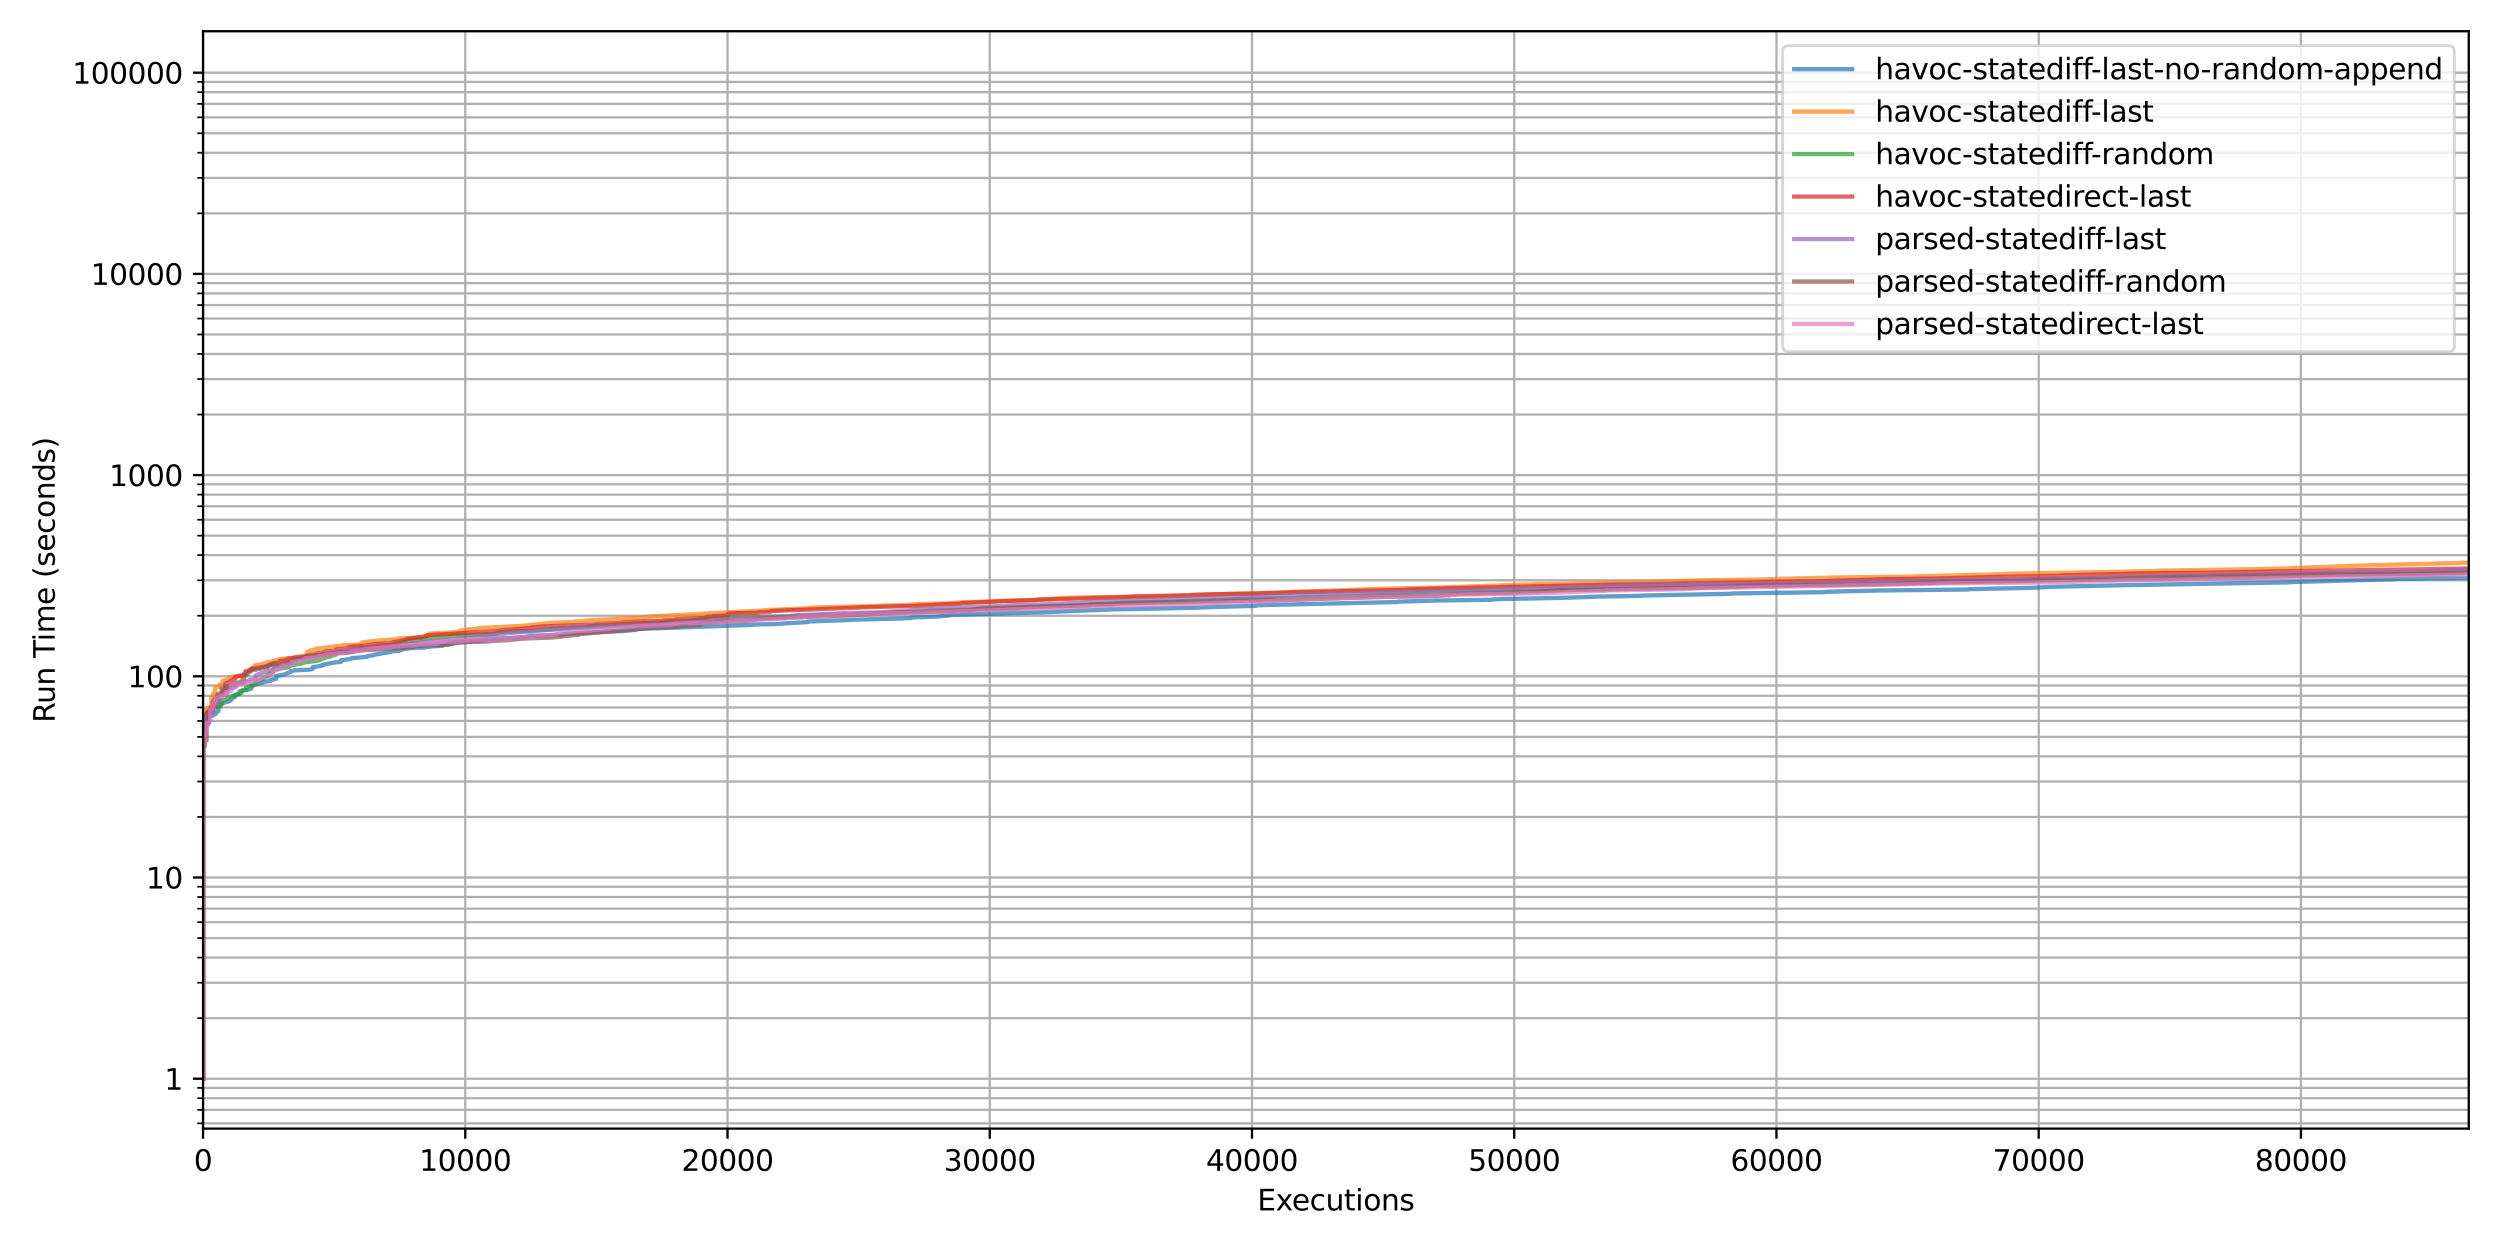 <?xml version="1.0" encoding="utf-8" standalone="no"?>
<!DOCTYPE svg PUBLIC "-//W3C//DTD SVG 1.1//EN"
  "http://www.w3.org/Graphics/SVG/1.1/DTD/svg11.dtd">
<svg xmlns:xlink="http://www.w3.org/1999/xlink" width="864pt" height="432pt" viewBox="0 0 864 432" xmlns="http://www.w3.org/2000/svg" version="1.1">
 <defs>
  <style type="text/css">*{stroke-linejoin: round; stroke-linecap: butt}</style>
 </defs>
 <g id="figure_1">
  <g id="patch_1">
   <path d="M 0 432 
L 864 432 
L 864 0 
L 0 0 
z
" style="fill: #ffffff"/>
  </g>
  <g id="axes_1">
   <g id="patch_2">
    <path d="M 70.175 390.04 
L 853.2 390.04 
L 853.2 10.8 
L 70.175 10.8 
z
" style="fill: #ffffff"/>
   </g>
   <g id="matplotlib.axis_1">
    <g id="xtick_1">
     <g id="line2d_1">
      <path d="M 70.175 390.04 
L 70.175 10.8 
" clip-path="url(#pab70cc47a9)" style="fill: none; stroke: #b0b0b0; stroke-width: 0.8; stroke-linecap: square"/>
     </g>
     <g id="line2d_2">
      <defs>
       <path id="mc6d9f5fe1b" d="M 0 0 
L 0 3.5 
" style="stroke: #000000; stroke-width: 0.8"/>
      </defs>
      <g>
       <use xlink:href="#mc6d9f5fe1b" x="70.175" y="390.04" style="stroke: #000000; stroke-width: 0.8"/>
      </g>
     </g>
     <g id="text_1">
      <!-- 0 -->
      <g transform="translate(66.994 404.638) scale(0.1 -0.1)">
       <defs>
        <path id="DejaVuSans-30" d="M 2034 4250 
Q 1547 4250 1301 3770 
Q 1056 3291 1056 2328 
Q 1056 1369 1301 889 
Q 1547 409 2034 409 
Q 2525 409 2770 889 
Q 3016 1369 3016 2328 
Q 3016 3291 2770 3770 
Q 2525 4250 2034 4250 
z
M 2034 4750 
Q 2819 4750 3233 4129 
Q 3647 3509 3647 2328 
Q 3647 1150 3233 529 
Q 2819 -91 2034 -91 
Q 1250 -91 836 529 
Q 422 1150 422 2328 
Q 422 3509 836 4129 
Q 1250 4750 2034 4750 
z
" transform="scale(0.016)"/>
       </defs>
       <use xlink:href="#DejaVuSans-30"/>
      </g>
     </g>
    </g>
    <g id="xtick_2">
     <g id="line2d_3">
      <path d="M 160.803 390.04 
L 160.803 10.8 
" clip-path="url(#pab70cc47a9)" style="fill: none; stroke: #b0b0b0; stroke-width: 0.8; stroke-linecap: square"/>
     </g>
     <g id="line2d_4">
      <g>
       <use xlink:href="#mc6d9f5fe1b" x="160.803" y="390.04" style="stroke: #000000; stroke-width: 0.8"/>
      </g>
     </g>
     <g id="text_2">
      <!-- 10000 -->
      <g transform="translate(144.897 404.638) scale(0.1 -0.1)">
       <defs>
        <path id="DejaVuSans-31" d="M 794 531 
L 1825 531 
L 1825 4091 
L 703 3866 
L 703 4441 
L 1819 4666 
L 2450 4666 
L 2450 531 
L 3481 531 
L 3481 0 
L 794 0 
L 794 531 
z
" transform="scale(0.016)"/>
       </defs>
       <use xlink:href="#DejaVuSans-31"/>
       <use xlink:href="#DejaVuSans-30" transform="translate(63.623 0)"/>
       <use xlink:href="#DejaVuSans-30" transform="translate(127.246 0)"/>
       <use xlink:href="#DejaVuSans-30" transform="translate(190.869 0)"/>
       <use xlink:href="#DejaVuSans-30" transform="translate(254.492 0)"/>
      </g>
     </g>
    </g>
    <g id="xtick_3">
     <g id="line2d_5">
      <path d="M 251.431 390.04 
L 251.431 10.8 
" clip-path="url(#pab70cc47a9)" style="fill: none; stroke: #b0b0b0; stroke-width: 0.8; stroke-linecap: square"/>
     </g>
     <g id="line2d_6">
      <g>
       <use xlink:href="#mc6d9f5fe1b" x="251.431" y="390.04" style="stroke: #000000; stroke-width: 0.8"/>
      </g>
     </g>
     <g id="text_3">
      <!-- 20000 -->
      <g transform="translate(235.525 404.638) scale(0.1 -0.1)">
       <defs>
        <path id="DejaVuSans-32" d="M 1228 531 
L 3431 531 
L 3431 0 
L 469 0 
L 469 531 
Q 828 903 1448 1529 
Q 2069 2156 2228 2338 
Q 2531 2678 2651 2914 
Q 2772 3150 2772 3378 
Q 2772 3750 2511 3984 
Q 2250 4219 1831 4219 
Q 1534 4219 1204 4116 
Q 875 4013 500 3803 
L 500 4441 
Q 881 4594 1212 4672 
Q 1544 4750 1819 4750 
Q 2544 4750 2975 4387 
Q 3406 4025 3406 3419 
Q 3406 3131 3298 2873 
Q 3191 2616 2906 2266 
Q 2828 2175 2409 1742 
Q 1991 1309 1228 531 
z
" transform="scale(0.016)"/>
       </defs>
       <use xlink:href="#DejaVuSans-32"/>
       <use xlink:href="#DejaVuSans-30" transform="translate(63.623 0)"/>
       <use xlink:href="#DejaVuSans-30" transform="translate(127.246 0)"/>
       <use xlink:href="#DejaVuSans-30" transform="translate(190.869 0)"/>
       <use xlink:href="#DejaVuSans-30" transform="translate(254.492 0)"/>
      </g>
     </g>
    </g>
    <g id="xtick_4">
     <g id="line2d_7">
      <path d="M 342.059 390.04 
L 342.059 10.8 
" clip-path="url(#pab70cc47a9)" style="fill: none; stroke: #b0b0b0; stroke-width: 0.8; stroke-linecap: square"/>
     </g>
     <g id="line2d_8">
      <g>
       <use xlink:href="#mc6d9f5fe1b" x="342.059" y="390.04" style="stroke: #000000; stroke-width: 0.8"/>
      </g>
     </g>
     <g id="text_4">
      <!-- 30000 -->
      <g transform="translate(326.152 404.638) scale(0.1 -0.1)">
       <defs>
        <path id="DejaVuSans-33" d="M 2597 2516 
Q 3050 2419 3304 2112 
Q 3559 1806 3559 1356 
Q 3559 666 3084 287 
Q 2609 -91 1734 -91 
Q 1441 -91 1130 -33 
Q 819 25 488 141 
L 488 750 
Q 750 597 1062 519 
Q 1375 441 1716 441 
Q 2309 441 2620 675 
Q 2931 909 2931 1356 
Q 2931 1769 2642 2001 
Q 2353 2234 1838 2234 
L 1294 2234 
L 1294 2753 
L 1863 2753 
Q 2328 2753 2575 2939 
Q 2822 3125 2822 3475 
Q 2822 3834 2567 4026 
Q 2313 4219 1838 4219 
Q 1578 4219 1281 4162 
Q 984 4106 628 3988 
L 628 4550 
Q 988 4650 1302 4700 
Q 1616 4750 1894 4750 
Q 2613 4750 3031 4423 
Q 3450 4097 3450 3541 
Q 3450 3153 3228 2886 
Q 3006 2619 2597 2516 
z
" transform="scale(0.016)"/>
       </defs>
       <use xlink:href="#DejaVuSans-33"/>
       <use xlink:href="#DejaVuSans-30" transform="translate(63.623 0)"/>
       <use xlink:href="#DejaVuSans-30" transform="translate(127.246 0)"/>
       <use xlink:href="#DejaVuSans-30" transform="translate(190.869 0)"/>
       <use xlink:href="#DejaVuSans-30" transform="translate(254.492 0)"/>
      </g>
     </g>
    </g>
    <g id="xtick_5">
     <g id="line2d_9">
      <path d="M 432.687 390.04 
L 432.687 10.8 
" clip-path="url(#pab70cc47a9)" style="fill: none; stroke: #b0b0b0; stroke-width: 0.8; stroke-linecap: square"/>
     </g>
     <g id="line2d_10">
      <g>
       <use xlink:href="#mc6d9f5fe1b" x="432.687" y="390.04" style="stroke: #000000; stroke-width: 0.8"/>
      </g>
     </g>
     <g id="text_5">
      <!-- 40000 -->
      <g transform="translate(416.78 404.638) scale(0.1 -0.1)">
       <defs>
        <path id="DejaVuSans-34" d="M 2419 4116 
L 825 1625 
L 2419 1625 
L 2419 4116 
z
M 2253 4666 
L 3047 4666 
L 3047 1625 
L 3713 1625 
L 3713 1100 
L 3047 1100 
L 3047 0 
L 2419 0 
L 2419 1100 
L 313 1100 
L 313 1709 
L 2253 4666 
z
" transform="scale(0.016)"/>
       </defs>
       <use xlink:href="#DejaVuSans-34"/>
       <use xlink:href="#DejaVuSans-30" transform="translate(63.623 0)"/>
       <use xlink:href="#DejaVuSans-30" transform="translate(127.246 0)"/>
       <use xlink:href="#DejaVuSans-30" transform="translate(190.869 0)"/>
       <use xlink:href="#DejaVuSans-30" transform="translate(254.492 0)"/>
      </g>
     </g>
    </g>
    <g id="xtick_6">
     <g id="line2d_11">
      <path d="M 523.314 390.04 
L 523.314 10.8 
" clip-path="url(#pab70cc47a9)" style="fill: none; stroke: #b0b0b0; stroke-width: 0.8; stroke-linecap: square"/>
     </g>
     <g id="line2d_12">
      <g>
       <use xlink:href="#mc6d9f5fe1b" x="523.314" y="390.04" style="stroke: #000000; stroke-width: 0.8"/>
      </g>
     </g>
     <g id="text_6">
      <!-- 50000 -->
      <g transform="translate(507.408 404.638) scale(0.1 -0.1)">
       <defs>
        <path id="DejaVuSans-35" d="M 691 4666 
L 3169 4666 
L 3169 4134 
L 1269 4134 
L 1269 2991 
Q 1406 3038 1543 3061 
Q 1681 3084 1819 3084 
Q 2600 3084 3056 2656 
Q 3513 2228 3513 1497 
Q 3513 744 3044 326 
Q 2575 -91 1722 -91 
Q 1428 -91 1123 -41 
Q 819 9 494 109 
L 494 744 
Q 775 591 1075 516 
Q 1375 441 1709 441 
Q 2250 441 2565 725 
Q 2881 1009 2881 1497 
Q 2881 1984 2565 2268 
Q 2250 2553 1709 2553 
Q 1456 2553 1204 2497 
Q 953 2441 691 2322 
L 691 4666 
z
" transform="scale(0.016)"/>
       </defs>
       <use xlink:href="#DejaVuSans-35"/>
       <use xlink:href="#DejaVuSans-30" transform="translate(63.623 0)"/>
       <use xlink:href="#DejaVuSans-30" transform="translate(127.246 0)"/>
       <use xlink:href="#DejaVuSans-30" transform="translate(190.869 0)"/>
       <use xlink:href="#DejaVuSans-30" transform="translate(254.492 0)"/>
      </g>
     </g>
    </g>
    <g id="xtick_7">
     <g id="line2d_13">
      <path d="M 613.942 390.04 
L 613.942 10.8 
" clip-path="url(#pab70cc47a9)" style="fill: none; stroke: #b0b0b0; stroke-width: 0.8; stroke-linecap: square"/>
     </g>
     <g id="line2d_14">
      <g>
       <use xlink:href="#mc6d9f5fe1b" x="613.942" y="390.04" style="stroke: #000000; stroke-width: 0.8"/>
      </g>
     </g>
     <g id="text_7">
      <!-- 60000 -->
      <g transform="translate(598.036 404.638) scale(0.1 -0.1)">
       <defs>
        <path id="DejaVuSans-36" d="M 2113 2584 
Q 1688 2584 1439 2293 
Q 1191 2003 1191 1497 
Q 1191 994 1439 701 
Q 1688 409 2113 409 
Q 2538 409 2786 701 
Q 3034 994 3034 1497 
Q 3034 2003 2786 2293 
Q 2538 2584 2113 2584 
z
M 3366 4563 
L 3366 3988 
Q 3128 4100 2886 4159 
Q 2644 4219 2406 4219 
Q 1781 4219 1451 3797 
Q 1122 3375 1075 2522 
Q 1259 2794 1537 2939 
Q 1816 3084 2150 3084 
Q 2853 3084 3261 2657 
Q 3669 2231 3669 1497 
Q 3669 778 3244 343 
Q 2819 -91 2113 -91 
Q 1303 -91 875 529 
Q 447 1150 447 2328 
Q 447 3434 972 4092 
Q 1497 4750 2381 4750 
Q 2619 4750 2861 4703 
Q 3103 4656 3366 4563 
z
" transform="scale(0.016)"/>
       </defs>
       <use xlink:href="#DejaVuSans-36"/>
       <use xlink:href="#DejaVuSans-30" transform="translate(63.623 0)"/>
       <use xlink:href="#DejaVuSans-30" transform="translate(127.246 0)"/>
       <use xlink:href="#DejaVuSans-30" transform="translate(190.869 0)"/>
       <use xlink:href="#DejaVuSans-30" transform="translate(254.492 0)"/>
      </g>
     </g>
    </g>
    <g id="xtick_8">
     <g id="line2d_15">
      <path d="M 704.57 390.04 
L 704.57 10.8 
" clip-path="url(#pab70cc47a9)" style="fill: none; stroke: #b0b0b0; stroke-width: 0.8; stroke-linecap: square"/>
     </g>
     <g id="line2d_16">
      <g>
       <use xlink:href="#mc6d9f5fe1b" x="704.57" y="390.04" style="stroke: #000000; stroke-width: 0.8"/>
      </g>
     </g>
     <g id="text_8">
      <!-- 70000 -->
      <g transform="translate(688.664 404.638) scale(0.1 -0.1)">
       <defs>
        <path id="DejaVuSans-37" d="M 525 4666 
L 3525 4666 
L 3525 4397 
L 1831 0 
L 1172 0 
L 2766 4134 
L 525 4134 
L 525 4666 
z
" transform="scale(0.016)"/>
       </defs>
       <use xlink:href="#DejaVuSans-37"/>
       <use xlink:href="#DejaVuSans-30" transform="translate(63.623 0)"/>
       <use xlink:href="#DejaVuSans-30" transform="translate(127.246 0)"/>
       <use xlink:href="#DejaVuSans-30" transform="translate(190.869 0)"/>
       <use xlink:href="#DejaVuSans-30" transform="translate(254.492 0)"/>
      </g>
     </g>
    </g>
    <g id="xtick_9">
     <g id="line2d_17">
      <path d="M 795.198 390.04 
L 795.198 10.8 
" clip-path="url(#pab70cc47a9)" style="fill: none; stroke: #b0b0b0; stroke-width: 0.8; stroke-linecap: square"/>
     </g>
     <g id="line2d_18">
      <g>
       <use xlink:href="#mc6d9f5fe1b" x="795.198" y="390.04" style="stroke: #000000; stroke-width: 0.8"/>
      </g>
     </g>
     <g id="text_9">
      <!-- 80000 -->
      <g transform="translate(779.292 404.638) scale(0.1 -0.1)">
       <defs>
        <path id="DejaVuSans-38" d="M 2034 2216 
Q 1584 2216 1326 1975 
Q 1069 1734 1069 1313 
Q 1069 891 1326 650 
Q 1584 409 2034 409 
Q 2484 409 2743 651 
Q 3003 894 3003 1313 
Q 3003 1734 2745 1975 
Q 2488 2216 2034 2216 
z
M 1403 2484 
Q 997 2584 770 2862 
Q 544 3141 544 3541 
Q 544 4100 942 4425 
Q 1341 4750 2034 4750 
Q 2731 4750 3128 4425 
Q 3525 4100 3525 3541 
Q 3525 3141 3298 2862 
Q 3072 2584 2669 2484 
Q 3125 2378 3379 2068 
Q 3634 1759 3634 1313 
Q 3634 634 3220 271 
Q 2806 -91 2034 -91 
Q 1263 -91 848 271 
Q 434 634 434 1313 
Q 434 1759 690 2068 
Q 947 2378 1403 2484 
z
M 1172 3481 
Q 1172 3119 1398 2916 
Q 1625 2713 2034 2713 
Q 2441 2713 2670 2916 
Q 2900 3119 2900 3481 
Q 2900 3844 2670 4047 
Q 2441 4250 2034 4250 
Q 1625 4250 1398 4047 
Q 1172 3844 1172 3481 
z
" transform="scale(0.016)"/>
       </defs>
       <use xlink:href="#DejaVuSans-38"/>
       <use xlink:href="#DejaVuSans-30" transform="translate(63.623 0)"/>
       <use xlink:href="#DejaVuSans-30" transform="translate(127.246 0)"/>
       <use xlink:href="#DejaVuSans-30" transform="translate(190.869 0)"/>
       <use xlink:href="#DejaVuSans-30" transform="translate(254.492 0)"/>
      </g>
     </g>
    </g>
    <g id="text_10">
     <!-- Executions -->
     <g transform="translate(434.548 418.317) scale(0.1 -0.1)">
      <defs>
       <path id="DejaVuSans-45" d="M 628 4666 
L 3578 4666 
L 3578 4134 
L 1259 4134 
L 1259 2753 
L 3481 2753 
L 3481 2222 
L 1259 2222 
L 1259 531 
L 3634 531 
L 3634 0 
L 628 0 
L 628 4666 
z
" transform="scale(0.016)"/>
       <path id="DejaVuSans-78" d="M 3513 3500 
L 2247 1797 
L 3578 0 
L 2900 0 
L 1881 1375 
L 863 0 
L 184 0 
L 1544 1831 
L 300 3500 
L 978 3500 
L 1906 2253 
L 2834 3500 
L 3513 3500 
z
" transform="scale(0.016)"/>
       <path id="DejaVuSans-65" d="M 3597 1894 
L 3597 1613 
L 953 1613 
Q 991 1019 1311 708 
Q 1631 397 2203 397 
Q 2534 397 2845 478 
Q 3156 559 3463 722 
L 3463 178 
Q 3153 47 2828 -22 
Q 2503 -91 2169 -91 
Q 1331 -91 842 396 
Q 353 884 353 1716 
Q 353 2575 817 3079 
Q 1281 3584 2069 3584 
Q 2775 3584 3186 3129 
Q 3597 2675 3597 1894 
z
M 3022 2063 
Q 3016 2534 2758 2815 
Q 2500 3097 2075 3097 
Q 1594 3097 1305 2825 
Q 1016 2553 972 2059 
L 3022 2063 
z
" transform="scale(0.016)"/>
       <path id="DejaVuSans-63" d="M 3122 3366 
L 3122 2828 
Q 2878 2963 2633 3030 
Q 2388 3097 2138 3097 
Q 1578 3097 1268 2742 
Q 959 2388 959 1747 
Q 959 1106 1268 751 
Q 1578 397 2138 397 
Q 2388 397 2633 464 
Q 2878 531 3122 666 
L 3122 134 
Q 2881 22 2623 -34 
Q 2366 -91 2075 -91 
Q 1284 -91 818 406 
Q 353 903 353 1747 
Q 353 2603 823 3093 
Q 1294 3584 2113 3584 
Q 2378 3584 2631 3529 
Q 2884 3475 3122 3366 
z
" transform="scale(0.016)"/>
       <path id="DejaVuSans-75" d="M 544 1381 
L 544 3500 
L 1119 3500 
L 1119 1403 
Q 1119 906 1312 657 
Q 1506 409 1894 409 
Q 2359 409 2629 706 
Q 2900 1003 2900 1516 
L 2900 3500 
L 3475 3500 
L 3475 0 
L 2900 0 
L 2900 538 
Q 2691 219 2414 64 
Q 2138 -91 1772 -91 
Q 1169 -91 856 284 
Q 544 659 544 1381 
z
M 1991 3584 
L 1991 3584 
z
" transform="scale(0.016)"/>
       <path id="DejaVuSans-74" d="M 1172 4494 
L 1172 3500 
L 2356 3500 
L 2356 3053 
L 1172 3053 
L 1172 1153 
Q 1172 725 1289 603 
Q 1406 481 1766 481 
L 2356 481 
L 2356 0 
L 1766 0 
Q 1100 0 847 248 
Q 594 497 594 1153 
L 594 3053 
L 172 3053 
L 172 3500 
L 594 3500 
L 594 4494 
L 1172 4494 
z
" transform="scale(0.016)"/>
       <path id="DejaVuSans-69" d="M 603 3500 
L 1178 3500 
L 1178 0 
L 603 0 
L 603 3500 
z
M 603 4863 
L 1178 4863 
L 1178 4134 
L 603 4134 
L 603 4863 
z
" transform="scale(0.016)"/>
       <path id="DejaVuSans-6f" d="M 1959 3097 
Q 1497 3097 1228 2736 
Q 959 2375 959 1747 
Q 959 1119 1226 758 
Q 1494 397 1959 397 
Q 2419 397 2687 759 
Q 2956 1122 2956 1747 
Q 2956 2369 2687 2733 
Q 2419 3097 1959 3097 
z
M 1959 3584 
Q 2709 3584 3137 3096 
Q 3566 2609 3566 1747 
Q 3566 888 3137 398 
Q 2709 -91 1959 -91 
Q 1206 -91 779 398 
Q 353 888 353 1747 
Q 353 2609 779 3096 
Q 1206 3584 1959 3584 
z
" transform="scale(0.016)"/>
       <path id="DejaVuSans-6e" d="M 3513 2113 
L 3513 0 
L 2938 0 
L 2938 2094 
Q 2938 2591 2744 2837 
Q 2550 3084 2163 3084 
Q 1697 3084 1428 2787 
Q 1159 2491 1159 1978 
L 1159 0 
L 581 0 
L 581 3500 
L 1159 3500 
L 1159 2956 
Q 1366 3272 1645 3428 
Q 1925 3584 2291 3584 
Q 2894 3584 3203 3211 
Q 3513 2838 3513 2113 
z
" transform="scale(0.016)"/>
       <path id="DejaVuSans-73" d="M 2834 3397 
L 2834 2853 
Q 2591 2978 2328 3040 
Q 2066 3103 1784 3103 
Q 1356 3103 1142 2972 
Q 928 2841 928 2578 
Q 928 2378 1081 2264 
Q 1234 2150 1697 2047 
L 1894 2003 
Q 2506 1872 2764 1633 
Q 3022 1394 3022 966 
Q 3022 478 2636 193 
Q 2250 -91 1575 -91 
Q 1294 -91 989 -36 
Q 684 19 347 128 
L 347 722 
Q 666 556 975 473 
Q 1284 391 1588 391 
Q 1994 391 2212 530 
Q 2431 669 2431 922 
Q 2431 1156 2273 1281 
Q 2116 1406 1581 1522 
L 1381 1569 
Q 847 1681 609 1914 
Q 372 2147 372 2553 
Q 372 3047 722 3315 
Q 1072 3584 1716 3584 
Q 2034 3584 2315 3537 
Q 2597 3491 2834 3397 
z
" transform="scale(0.016)"/>
      </defs>
      <use xlink:href="#DejaVuSans-45"/>
      <use xlink:href="#DejaVuSans-78" transform="translate(63.184 0)"/>
      <use xlink:href="#DejaVuSans-65" transform="translate(119.238 0)"/>
      <use xlink:href="#DejaVuSans-63" transform="translate(180.762 0)"/>
      <use xlink:href="#DejaVuSans-75" transform="translate(235.742 0)"/>
      <use xlink:href="#DejaVuSans-74" transform="translate(299.121 0)"/>
      <use xlink:href="#DejaVuSans-69" transform="translate(338.33 0)"/>
      <use xlink:href="#DejaVuSans-6f" transform="translate(366.113 0)"/>
      <use xlink:href="#DejaVuSans-6e" transform="translate(427.295 0)"/>
      <use xlink:href="#DejaVuSans-73" transform="translate(490.674 0)"/>
     </g>
    </g>
   </g>
   <g id="matplotlib.axis_2">
    <g id="ytick_1">
     <g id="line2d_19">
      <path d="M 70.175 372.802 
L 853.2 372.802 
" clip-path="url(#pab70cc47a9)" style="fill: none; stroke: #b0b0b0; stroke-width: 0.8; stroke-linecap: square"/>
     </g>
     <g id="line2d_20">
      <defs>
       <path id="m4bd4c06a64" d="M 0 0 
L -3.5 0 
" style="stroke: #000000; stroke-width: 0.8"/>
      </defs>
      <g>
       <use xlink:href="#m4bd4c06a64" x="70.175" y="372.802" style="stroke: #000000; stroke-width: 0.8"/>
      </g>
     </g>
     <g id="text_11">
      <!-- 1 -->
      <g transform="translate(56.812 376.601) scale(0.1 -0.1)">
       <use xlink:href="#DejaVuSans-31"/>
      </g>
     </g>
    </g>
    <g id="ytick_2">
     <g id="line2d_21">
      <path d="M 70.175 303.266 
L 853.2 303.266 
" clip-path="url(#pab70cc47a9)" style="fill: none; stroke: #b0b0b0; stroke-width: 0.8; stroke-linecap: square"/>
     </g>
     <g id="line2d_22">
      <g>
       <use xlink:href="#m4bd4c06a64" x="70.175" y="303.266" style="stroke: #000000; stroke-width: 0.8"/>
      </g>
     </g>
     <g id="text_12">
      <!-- 10 -->
      <g transform="translate(50.45 307.065) scale(0.1 -0.1)">
       <use xlink:href="#DejaVuSans-31"/>
       <use xlink:href="#DejaVuSans-30" transform="translate(63.623 0)"/>
      </g>
     </g>
    </g>
    <g id="ytick_3">
     <g id="line2d_23">
      <path d="M 70.175 233.73 
L 853.2 233.73 
" clip-path="url(#pab70cc47a9)" style="fill: none; stroke: #b0b0b0; stroke-width: 0.8; stroke-linecap: square"/>
     </g>
     <g id="line2d_24">
      <g>
       <use xlink:href="#m4bd4c06a64" x="70.175" y="233.73" style="stroke: #000000; stroke-width: 0.8"/>
      </g>
     </g>
     <g id="text_13">
      <!-- 100 -->
      <g transform="translate(44.087 237.529) scale(0.1 -0.1)">
       <use xlink:href="#DejaVuSans-31"/>
       <use xlink:href="#DejaVuSans-30" transform="translate(63.623 0)"/>
       <use xlink:href="#DejaVuSans-30" transform="translate(127.246 0)"/>
      </g>
     </g>
    </g>
    <g id="ytick_4">
     <g id="line2d_25">
      <path d="M 70.175 164.194 
L 853.2 164.194 
" clip-path="url(#pab70cc47a9)" style="fill: none; stroke: #b0b0b0; stroke-width: 0.8; stroke-linecap: square"/>
     </g>
     <g id="line2d_26">
      <g>
       <use xlink:href="#m4bd4c06a64" x="70.175" y="164.194" style="stroke: #000000; stroke-width: 0.8"/>
      </g>
     </g>
     <g id="text_14">
      <!-- 1000 -->
      <g transform="translate(37.725 167.993) scale(0.1 -0.1)">
       <use xlink:href="#DejaVuSans-31"/>
       <use xlink:href="#DejaVuSans-30" transform="translate(63.623 0)"/>
       <use xlink:href="#DejaVuSans-30" transform="translate(127.246 0)"/>
       <use xlink:href="#DejaVuSans-30" transform="translate(190.869 0)"/>
      </g>
     </g>
    </g>
    <g id="ytick_5">
     <g id="line2d_27">
      <path d="M 70.175 94.657 
L 853.2 94.657 
" clip-path="url(#pab70cc47a9)" style="fill: none; stroke: #b0b0b0; stroke-width: 0.8; stroke-linecap: square"/>
     </g>
     <g id="line2d_28">
      <g>
       <use xlink:href="#m4bd4c06a64" x="70.175" y="94.657" style="stroke: #000000; stroke-width: 0.8"/>
      </g>
     </g>
     <g id="text_15">
      <!-- 10000 -->
      <g transform="translate(31.363 98.457) scale(0.1 -0.1)">
       <use xlink:href="#DejaVuSans-31"/>
       <use xlink:href="#DejaVuSans-30" transform="translate(63.623 0)"/>
       <use xlink:href="#DejaVuSans-30" transform="translate(127.246 0)"/>
       <use xlink:href="#DejaVuSans-30" transform="translate(190.869 0)"/>
       <use xlink:href="#DejaVuSans-30" transform="translate(254.492 0)"/>
      </g>
     </g>
    </g>
    <g id="ytick_6">
     <g id="line2d_29">
      <path d="M 70.175 25.121 
L 853.2 25.121 
" clip-path="url(#pab70cc47a9)" style="fill: none; stroke: #b0b0b0; stroke-width: 0.8; stroke-linecap: square"/>
     </g>
     <g id="line2d_30">
      <g>
       <use xlink:href="#m4bd4c06a64" x="70.175" y="25.121" style="stroke: #000000; stroke-width: 0.8"/>
      </g>
     </g>
     <g id="text_16">
      <!-- 100000 -->
      <g transform="translate(25 28.921) scale(0.1 -0.1)">
       <use xlink:href="#DejaVuSans-31"/>
       <use xlink:href="#DejaVuSans-30" transform="translate(63.623 0)"/>
       <use xlink:href="#DejaVuSans-30" transform="translate(127.246 0)"/>
       <use xlink:href="#DejaVuSans-30" transform="translate(190.869 0)"/>
       <use xlink:href="#DejaVuSans-30" transform="translate(254.492 0)"/>
       <use xlink:href="#DejaVuSans-30" transform="translate(318.115 0)"/>
      </g>
     </g>
    </g>
    <g id="ytick_7">
     <g id="line2d_31">
      <path d="M 70.175 388.228 
L 853.2 388.228 
" clip-path="url(#pab70cc47a9)" style="fill: none; stroke: #b0b0b0; stroke-width: 0.8; stroke-linecap: square"/>
     </g>
     <g id="line2d_32">
      <defs>
       <path id="m1cda741cbb" d="M 0 0 
L -2 0 
" style="stroke: #000000; stroke-width: 0.6"/>
      </defs>
      <g>
       <use xlink:href="#m1cda741cbb" x="70.175" y="388.228" style="stroke: #000000; stroke-width: 0.6"/>
      </g>
     </g>
    </g>
    <g id="ytick_8">
     <g id="line2d_33">
      <path d="M 70.175 383.573 
L 853.2 383.573 
" clip-path="url(#pab70cc47a9)" style="fill: none; stroke: #b0b0b0; stroke-width: 0.8; stroke-linecap: square"/>
     </g>
     <g id="line2d_34">
      <g>
       <use xlink:href="#m1cda741cbb" x="70.175" y="383.573" style="stroke: #000000; stroke-width: 0.6"/>
      </g>
     </g>
    </g>
    <g id="ytick_9">
     <g id="line2d_35">
      <path d="M 70.175 379.541 
L 853.2 379.541 
" clip-path="url(#pab70cc47a9)" style="fill: none; stroke: #b0b0b0; stroke-width: 0.8; stroke-linecap: square"/>
     </g>
     <g id="line2d_36">
      <g>
       <use xlink:href="#m1cda741cbb" x="70.175" y="379.541" style="stroke: #000000; stroke-width: 0.6"/>
      </g>
     </g>
    </g>
    <g id="ytick_10">
     <g id="line2d_37">
      <path d="M 70.175 375.984 
L 853.2 375.984 
" clip-path="url(#pab70cc47a9)" style="fill: none; stroke: #b0b0b0; stroke-width: 0.8; stroke-linecap: square"/>
     </g>
     <g id="line2d_38">
      <g>
       <use xlink:href="#m1cda741cbb" x="70.175" y="375.984" style="stroke: #000000; stroke-width: 0.6"/>
      </g>
     </g>
    </g>
    <g id="ytick_11">
     <g id="line2d_39">
      <path d="M 70.175 351.869 
L 853.2 351.869 
" clip-path="url(#pab70cc47a9)" style="fill: none; stroke: #b0b0b0; stroke-width: 0.8; stroke-linecap: square"/>
     </g>
     <g id="line2d_40">
      <g>
       <use xlink:href="#m1cda741cbb" x="70.175" y="351.869" style="stroke: #000000; stroke-width: 0.6"/>
      </g>
     </g>
    </g>
    <g id="ytick_12">
     <g id="line2d_41">
      <path d="M 70.175 339.625 
L 853.2 339.625 
" clip-path="url(#pab70cc47a9)" style="fill: none; stroke: #b0b0b0; stroke-width: 0.8; stroke-linecap: square"/>
     </g>
     <g id="line2d_42">
      <g>
       <use xlink:href="#m1cda741cbb" x="70.175" y="339.625" style="stroke: #000000; stroke-width: 0.6"/>
      </g>
     </g>
    </g>
    <g id="ytick_13">
     <g id="line2d_43">
      <path d="M 70.175 330.937 
L 853.2 330.937 
" clip-path="url(#pab70cc47a9)" style="fill: none; stroke: #b0b0b0; stroke-width: 0.8; stroke-linecap: square"/>
     </g>
     <g id="line2d_44">
      <g>
       <use xlink:href="#m1cda741cbb" x="70.175" y="330.937" style="stroke: #000000; stroke-width: 0.6"/>
      </g>
     </g>
    </g>
    <g id="ytick_14">
     <g id="line2d_45">
      <path d="M 70.175 324.198 
L 853.2 324.198 
" clip-path="url(#pab70cc47a9)" style="fill: none; stroke: #b0b0b0; stroke-width: 0.8; stroke-linecap: square"/>
     </g>
     <g id="line2d_46">
      <g>
       <use xlink:href="#m1cda741cbb" x="70.175" y="324.198" style="stroke: #000000; stroke-width: 0.6"/>
      </g>
     </g>
    </g>
    <g id="ytick_15">
     <g id="line2d_47">
      <path d="M 70.175 318.692 
L 853.2 318.692 
" clip-path="url(#pab70cc47a9)" style="fill: none; stroke: #b0b0b0; stroke-width: 0.8; stroke-linecap: square"/>
     </g>
     <g id="line2d_48">
      <g>
       <use xlink:href="#m1cda741cbb" x="70.175" y="318.692" style="stroke: #000000; stroke-width: 0.6"/>
      </g>
     </g>
    </g>
    <g id="ytick_16">
     <g id="line2d_49">
      <path d="M 70.175 314.037 
L 853.2 314.037 
" clip-path="url(#pab70cc47a9)" style="fill: none; stroke: #b0b0b0; stroke-width: 0.8; stroke-linecap: square"/>
     </g>
     <g id="line2d_50">
      <g>
       <use xlink:href="#m1cda741cbb" x="70.175" y="314.037" style="stroke: #000000; stroke-width: 0.6"/>
      </g>
     </g>
    </g>
    <g id="ytick_17">
     <g id="line2d_51">
      <path d="M 70.175 310.004 
L 853.2 310.004 
" clip-path="url(#pab70cc47a9)" style="fill: none; stroke: #b0b0b0; stroke-width: 0.8; stroke-linecap: square"/>
     </g>
     <g id="line2d_52">
      <g>
       <use xlink:href="#m1cda741cbb" x="70.175" y="310.004" style="stroke: #000000; stroke-width: 0.6"/>
      </g>
     </g>
    </g>
    <g id="ytick_18">
     <g id="line2d_53">
      <path d="M 70.175 306.448 
L 853.2 306.448 
" clip-path="url(#pab70cc47a9)" style="fill: none; stroke: #b0b0b0; stroke-width: 0.8; stroke-linecap: square"/>
     </g>
     <g id="line2d_54">
      <g>
       <use xlink:href="#m1cda741cbb" x="70.175" y="306.448" style="stroke: #000000; stroke-width: 0.6"/>
      </g>
     </g>
    </g>
    <g id="ytick_19">
     <g id="line2d_55">
      <path d="M 70.175 282.333 
L 853.2 282.333 
" clip-path="url(#pab70cc47a9)" style="fill: none; stroke: #b0b0b0; stroke-width: 0.8; stroke-linecap: square"/>
     </g>
     <g id="line2d_56">
      <g>
       <use xlink:href="#m1cda741cbb" x="70.175" y="282.333" style="stroke: #000000; stroke-width: 0.6"/>
      </g>
     </g>
    </g>
    <g id="ytick_20">
     <g id="line2d_57">
      <path d="M 70.175 270.089 
L 853.2 270.089 
" clip-path="url(#pab70cc47a9)" style="fill: none; stroke: #b0b0b0; stroke-width: 0.8; stroke-linecap: square"/>
     </g>
     <g id="line2d_58">
      <g>
       <use xlink:href="#m1cda741cbb" x="70.175" y="270.089" style="stroke: #000000; stroke-width: 0.6"/>
      </g>
     </g>
    </g>
    <g id="ytick_21">
     <g id="line2d_59">
      <path d="M 70.175 261.401 
L 853.2 261.401 
" clip-path="url(#pab70cc47a9)" style="fill: none; stroke: #b0b0b0; stroke-width: 0.8; stroke-linecap: square"/>
     </g>
     <g id="line2d_60">
      <g>
       <use xlink:href="#m1cda741cbb" x="70.175" y="261.401" style="stroke: #000000; stroke-width: 0.6"/>
      </g>
     </g>
    </g>
    <g id="ytick_22">
     <g id="line2d_61">
      <path d="M 70.175 254.662 
L 853.2 254.662 
" clip-path="url(#pab70cc47a9)" style="fill: none; stroke: #b0b0b0; stroke-width: 0.8; stroke-linecap: square"/>
     </g>
     <g id="line2d_62">
      <g>
       <use xlink:href="#m1cda741cbb" x="70.175" y="254.662" style="stroke: #000000; stroke-width: 0.6"/>
      </g>
     </g>
    </g>
    <g id="ytick_23">
     <g id="line2d_63">
      <path d="M 70.175 249.156 
L 853.2 249.156 
" clip-path="url(#pab70cc47a9)" style="fill: none; stroke: #b0b0b0; stroke-width: 0.8; stroke-linecap: square"/>
     </g>
     <g id="line2d_64">
      <g>
       <use xlink:href="#m1cda741cbb" x="70.175" y="249.156" style="stroke: #000000; stroke-width: 0.6"/>
      </g>
     </g>
    </g>
    <g id="ytick_24">
     <g id="line2d_65">
      <path d="M 70.175 244.501 
L 853.2 244.501 
" clip-path="url(#pab70cc47a9)" style="fill: none; stroke: #b0b0b0; stroke-width: 0.8; stroke-linecap: square"/>
     </g>
     <g id="line2d_66">
      <g>
       <use xlink:href="#m1cda741cbb" x="70.175" y="244.501" style="stroke: #000000; stroke-width: 0.6"/>
      </g>
     </g>
    </g>
    <g id="ytick_25">
     <g id="line2d_67">
      <path d="M 70.175 240.468 
L 853.2 240.468 
" clip-path="url(#pab70cc47a9)" style="fill: none; stroke: #b0b0b0; stroke-width: 0.8; stroke-linecap: square"/>
     </g>
     <g id="line2d_68">
      <g>
       <use xlink:href="#m1cda741cbb" x="70.175" y="240.468" style="stroke: #000000; stroke-width: 0.6"/>
      </g>
     </g>
    </g>
    <g id="ytick_26">
     <g id="line2d_69">
      <path d="M 70.175 236.911 
L 853.2 236.911 
" clip-path="url(#pab70cc47a9)" style="fill: none; stroke: #b0b0b0; stroke-width: 0.8; stroke-linecap: square"/>
     </g>
     <g id="line2d_70">
      <g>
       <use xlink:href="#m1cda741cbb" x="70.175" y="236.911" style="stroke: #000000; stroke-width: 0.6"/>
      </g>
     </g>
    </g>
    <g id="ytick_27">
     <g id="line2d_71">
      <path d="M 70.175 212.797 
L 853.2 212.797 
" clip-path="url(#pab70cc47a9)" style="fill: none; stroke: #b0b0b0; stroke-width: 0.8; stroke-linecap: square"/>
     </g>
     <g id="line2d_72">
      <g>
       <use xlink:href="#m1cda741cbb" x="70.175" y="212.797" style="stroke: #000000; stroke-width: 0.6"/>
      </g>
     </g>
    </g>
    <g id="ytick_28">
     <g id="line2d_73">
      <path d="M 70.175 200.552 
L 853.2 200.552 
" clip-path="url(#pab70cc47a9)" style="fill: none; stroke: #b0b0b0; stroke-width: 0.8; stroke-linecap: square"/>
     </g>
     <g id="line2d_74">
      <g>
       <use xlink:href="#m1cda741cbb" x="70.175" y="200.552" style="stroke: #000000; stroke-width: 0.6"/>
      </g>
     </g>
    </g>
    <g id="ytick_29">
     <g id="line2d_75">
      <path d="M 70.175 191.865 
L 853.2 191.865 
" clip-path="url(#pab70cc47a9)" style="fill: none; stroke: #b0b0b0; stroke-width: 0.8; stroke-linecap: square"/>
     </g>
     <g id="line2d_76">
      <g>
       <use xlink:href="#m1cda741cbb" x="70.175" y="191.865" style="stroke: #000000; stroke-width: 0.6"/>
      </g>
     </g>
    </g>
    <g id="ytick_30">
     <g id="line2d_77">
      <path d="M 70.175 185.126 
L 853.2 185.126 
" clip-path="url(#pab70cc47a9)" style="fill: none; stroke: #b0b0b0; stroke-width: 0.8; stroke-linecap: square"/>
     </g>
     <g id="line2d_78">
      <g>
       <use xlink:href="#m1cda741cbb" x="70.175" y="185.126" style="stroke: #000000; stroke-width: 0.6"/>
      </g>
     </g>
    </g>
    <g id="ytick_31">
     <g id="line2d_79">
      <path d="M 70.175 179.62 
L 853.2 179.62 
" clip-path="url(#pab70cc47a9)" style="fill: none; stroke: #b0b0b0; stroke-width: 0.8; stroke-linecap: square"/>
     </g>
     <g id="line2d_80">
      <g>
       <use xlink:href="#m1cda741cbb" x="70.175" y="179.62" style="stroke: #000000; stroke-width: 0.6"/>
      </g>
     </g>
    </g>
    <g id="ytick_32">
     <g id="line2d_81">
      <path d="M 70.175 174.965 
L 853.2 174.965 
" clip-path="url(#pab70cc47a9)" style="fill: none; stroke: #b0b0b0; stroke-width: 0.8; stroke-linecap: square"/>
     </g>
     <g id="line2d_82">
      <g>
       <use xlink:href="#m1cda741cbb" x="70.175" y="174.965" style="stroke: #000000; stroke-width: 0.6"/>
      </g>
     </g>
    </g>
    <g id="ytick_33">
     <g id="line2d_83">
      <path d="M 70.175 170.932 
L 853.2 170.932 
" clip-path="url(#pab70cc47a9)" style="fill: none; stroke: #b0b0b0; stroke-width: 0.8; stroke-linecap: square"/>
     </g>
     <g id="line2d_84">
      <g>
       <use xlink:href="#m1cda741cbb" x="70.175" y="170.932" style="stroke: #000000; stroke-width: 0.6"/>
      </g>
     </g>
    </g>
    <g id="ytick_34">
     <g id="line2d_85">
      <path d="M 70.175 167.375 
L 853.2 167.375 
" clip-path="url(#pab70cc47a9)" style="fill: none; stroke: #b0b0b0; stroke-width: 0.8; stroke-linecap: square"/>
     </g>
     <g id="line2d_86">
      <g>
       <use xlink:href="#m1cda741cbb" x="70.175" y="167.375" style="stroke: #000000; stroke-width: 0.6"/>
      </g>
     </g>
    </g>
    <g id="ytick_35">
     <g id="line2d_87">
      <path d="M 70.175 143.261 
L 853.2 143.261 
" clip-path="url(#pab70cc47a9)" style="fill: none; stroke: #b0b0b0; stroke-width: 0.8; stroke-linecap: square"/>
     </g>
     <g id="line2d_88">
      <g>
       <use xlink:href="#m1cda741cbb" x="70.175" y="143.261" style="stroke: #000000; stroke-width: 0.6"/>
      </g>
     </g>
    </g>
    <g id="ytick_36">
     <g id="line2d_89">
      <path d="M 70.175 131.016 
L 853.2 131.016 
" clip-path="url(#pab70cc47a9)" style="fill: none; stroke: #b0b0b0; stroke-width: 0.8; stroke-linecap: square"/>
     </g>
     <g id="line2d_90">
      <g>
       <use xlink:href="#m1cda741cbb" x="70.175" y="131.016" style="stroke: #000000; stroke-width: 0.6"/>
      </g>
     </g>
    </g>
    <g id="ytick_37">
     <g id="line2d_91">
      <path d="M 70.175 122.329 
L 853.2 122.329 
" clip-path="url(#pab70cc47a9)" style="fill: none; stroke: #b0b0b0; stroke-width: 0.8; stroke-linecap: square"/>
     </g>
     <g id="line2d_92">
      <g>
       <use xlink:href="#m1cda741cbb" x="70.175" y="122.329" style="stroke: #000000; stroke-width: 0.6"/>
      </g>
     </g>
    </g>
    <g id="ytick_38">
     <g id="line2d_93">
      <path d="M 70.175 115.59 
L 853.2 115.59 
" clip-path="url(#pab70cc47a9)" style="fill: none; stroke: #b0b0b0; stroke-width: 0.8; stroke-linecap: square"/>
     </g>
     <g id="line2d_94">
      <g>
       <use xlink:href="#m1cda741cbb" x="70.175" y="115.59" style="stroke: #000000; stroke-width: 0.6"/>
      </g>
     </g>
    </g>
    <g id="ytick_39">
     <g id="line2d_95">
      <path d="M 70.175 110.084 
L 853.2 110.084 
" clip-path="url(#pab70cc47a9)" style="fill: none; stroke: #b0b0b0; stroke-width: 0.8; stroke-linecap: square"/>
     </g>
     <g id="line2d_96">
      <g>
       <use xlink:href="#m1cda741cbb" x="70.175" y="110.084" style="stroke: #000000; stroke-width: 0.6"/>
      </g>
     </g>
    </g>
    <g id="ytick_40">
     <g id="line2d_97">
      <path d="M 70.175 105.429 
L 853.2 105.429 
" clip-path="url(#pab70cc47a9)" style="fill: none; stroke: #b0b0b0; stroke-width: 0.8; stroke-linecap: square"/>
     </g>
     <g id="line2d_98">
      <g>
       <use xlink:href="#m1cda741cbb" x="70.175" y="105.429" style="stroke: #000000; stroke-width: 0.6"/>
      </g>
     </g>
    </g>
    <g id="ytick_41">
     <g id="line2d_99">
      <path d="M 70.175 101.396 
L 853.2 101.396 
" clip-path="url(#pab70cc47a9)" style="fill: none; stroke: #b0b0b0; stroke-width: 0.8; stroke-linecap: square"/>
     </g>
     <g id="line2d_100">
      <g>
       <use xlink:href="#m1cda741cbb" x="70.175" y="101.396" style="stroke: #000000; stroke-width: 0.6"/>
      </g>
     </g>
    </g>
    <g id="ytick_42">
     <g id="line2d_101">
      <path d="M 70.175 97.839 
L 853.2 97.839 
" clip-path="url(#pab70cc47a9)" style="fill: none; stroke: #b0b0b0; stroke-width: 0.8; stroke-linecap: square"/>
     </g>
     <g id="line2d_102">
      <g>
       <use xlink:href="#m1cda741cbb" x="70.175" y="97.839" style="stroke: #000000; stroke-width: 0.6"/>
      </g>
     </g>
    </g>
    <g id="ytick_43">
     <g id="line2d_103">
      <path d="M 70.175 73.725 
L 853.2 73.725 
" clip-path="url(#pab70cc47a9)" style="fill: none; stroke: #b0b0b0; stroke-width: 0.8; stroke-linecap: square"/>
     </g>
     <g id="line2d_104">
      <g>
       <use xlink:href="#m1cda741cbb" x="70.175" y="73.725" style="stroke: #000000; stroke-width: 0.6"/>
      </g>
     </g>
    </g>
    <g id="ytick_44">
     <g id="line2d_105">
      <path d="M 70.175 61.48 
L 853.2 61.48 
" clip-path="url(#pab70cc47a9)" style="fill: none; stroke: #b0b0b0; stroke-width: 0.8; stroke-linecap: square"/>
     </g>
     <g id="line2d_106">
      <g>
       <use xlink:href="#m1cda741cbb" x="70.175" y="61.48" style="stroke: #000000; stroke-width: 0.6"/>
      </g>
     </g>
    </g>
    <g id="ytick_45">
     <g id="line2d_107">
      <path d="M 70.175 52.793 
L 853.2 52.793 
" clip-path="url(#pab70cc47a9)" style="fill: none; stroke: #b0b0b0; stroke-width: 0.8; stroke-linecap: square"/>
     </g>
     <g id="line2d_108">
      <g>
       <use xlink:href="#m1cda741cbb" x="70.175" y="52.793" style="stroke: #000000; stroke-width: 0.6"/>
      </g>
     </g>
    </g>
    <g id="ytick_46">
     <g id="line2d_109">
      <path d="M 70.175 46.054 
L 853.2 46.054 
" clip-path="url(#pab70cc47a9)" style="fill: none; stroke: #b0b0b0; stroke-width: 0.8; stroke-linecap: square"/>
     </g>
     <g id="line2d_110">
      <g>
       <use xlink:href="#m1cda741cbb" x="70.175" y="46.054" style="stroke: #000000; stroke-width: 0.6"/>
      </g>
     </g>
    </g>
    <g id="ytick_47">
     <g id="line2d_111">
      <path d="M 70.175 40.548 
L 853.2 40.548 
" clip-path="url(#pab70cc47a9)" style="fill: none; stroke: #b0b0b0; stroke-width: 0.8; stroke-linecap: square"/>
     </g>
     <g id="line2d_112">
      <g>
       <use xlink:href="#m1cda741cbb" x="70.175" y="40.548" style="stroke: #000000; stroke-width: 0.6"/>
      </g>
     </g>
    </g>
    <g id="ytick_48">
     <g id="line2d_113">
      <path d="M 70.175 35.893 
L 853.2 35.893 
" clip-path="url(#pab70cc47a9)" style="fill: none; stroke: #b0b0b0; stroke-width: 0.8; stroke-linecap: square"/>
     </g>
     <g id="line2d_114">
      <g>
       <use xlink:href="#m1cda741cbb" x="70.175" y="35.893" style="stroke: #000000; stroke-width: 0.6"/>
      </g>
     </g>
    </g>
    <g id="ytick_49">
     <g id="line2d_115">
      <path d="M 70.175 31.86 
L 853.2 31.86 
" clip-path="url(#pab70cc47a9)" style="fill: none; stroke: #b0b0b0; stroke-width: 0.8; stroke-linecap: square"/>
     </g>
     <g id="line2d_116">
      <g>
       <use xlink:href="#m1cda741cbb" x="70.175" y="31.86" style="stroke: #000000; stroke-width: 0.6"/>
      </g>
     </g>
    </g>
    <g id="ytick_50">
     <g id="line2d_117">
      <path d="M 70.175 28.303 
L 853.2 28.303 
" clip-path="url(#pab70cc47a9)" style="fill: none; stroke: #b0b0b0; stroke-width: 0.8; stroke-linecap: square"/>
     </g>
     <g id="line2d_118">
      <g>
       <use xlink:href="#m1cda741cbb" x="70.175" y="28.303" style="stroke: #000000; stroke-width: 0.6"/>
      </g>
     </g>
    </g>
    <g id="text_17">
     <!-- Run Time (seconds) -->
     <g transform="translate(18.92 249.757) rotate(-90) scale(0.1 -0.1)">
      <defs>
       <path id="DejaVuSans-52" d="M 2841 2188 
Q 3044 2119 3236 1894 
Q 3428 1669 3622 1275 
L 4263 0 
L 3584 0 
L 2988 1197 
Q 2756 1666 2539 1819 
Q 2322 1972 1947 1972 
L 1259 1972 
L 1259 0 
L 628 0 
L 628 4666 
L 2053 4666 
Q 2853 4666 3247 4331 
Q 3641 3997 3641 3322 
Q 3641 2881 3436 2590 
Q 3231 2300 2841 2188 
z
M 1259 4147 
L 1259 2491 
L 2053 2491 
Q 2509 2491 2742 2702 
Q 2975 2913 2975 3322 
Q 2975 3731 2742 3939 
Q 2509 4147 2053 4147 
L 1259 4147 
z
" transform="scale(0.016)"/>
       <path id="DejaVuSans-20" transform="scale(0.016)"/>
       <path id="DejaVuSans-54" d="M -19 4666 
L 3928 4666 
L 3928 4134 
L 2272 4134 
L 2272 0 
L 1638 0 
L 1638 4134 
L -19 4134 
L -19 4666 
z
" transform="scale(0.016)"/>
       <path id="DejaVuSans-6d" d="M 3328 2828 
Q 3544 3216 3844 3400 
Q 4144 3584 4550 3584 
Q 5097 3584 5394 3201 
Q 5691 2819 5691 2113 
L 5691 0 
L 5113 0 
L 5113 2094 
Q 5113 2597 4934 2840 
Q 4756 3084 4391 3084 
Q 3944 3084 3684 2787 
Q 3425 2491 3425 1978 
L 3425 0 
L 2847 0 
L 2847 2094 
Q 2847 2600 2669 2842 
Q 2491 3084 2119 3084 
Q 1678 3084 1418 2786 
Q 1159 2488 1159 1978 
L 1159 0 
L 581 0 
L 581 3500 
L 1159 3500 
L 1159 2956 
Q 1356 3278 1631 3431 
Q 1906 3584 2284 3584 
Q 2666 3584 2933 3390 
Q 3200 3197 3328 2828 
z
" transform="scale(0.016)"/>
       <path id="DejaVuSans-28" d="M 1984 4856 
Q 1566 4138 1362 3434 
Q 1159 2731 1159 2009 
Q 1159 1288 1364 580 
Q 1569 -128 1984 -844 
L 1484 -844 
Q 1016 -109 783 600 
Q 550 1309 550 2009 
Q 550 2706 781 3412 
Q 1013 4119 1484 4856 
L 1984 4856 
z
" transform="scale(0.016)"/>
       <path id="DejaVuSans-64" d="M 2906 2969 
L 2906 4863 
L 3481 4863 
L 3481 0 
L 2906 0 
L 2906 525 
Q 2725 213 2448 61 
Q 2172 -91 1784 -91 
Q 1150 -91 751 415 
Q 353 922 353 1747 
Q 353 2572 751 3078 
Q 1150 3584 1784 3584 
Q 2172 3584 2448 3432 
Q 2725 3281 2906 2969 
z
M 947 1747 
Q 947 1113 1208 752 
Q 1469 391 1925 391 
Q 2381 391 2643 752 
Q 2906 1113 2906 1747 
Q 2906 2381 2643 2742 
Q 2381 3103 1925 3103 
Q 1469 3103 1208 2742 
Q 947 2381 947 1747 
z
" transform="scale(0.016)"/>
       <path id="DejaVuSans-29" d="M 513 4856 
L 1013 4856 
Q 1481 4119 1714 3412 
Q 1947 2706 1947 2009 
Q 1947 1309 1714 600 
Q 1481 -109 1013 -844 
L 513 -844 
Q 928 -128 1133 580 
Q 1338 1288 1338 2009 
Q 1338 2731 1133 3434 
Q 928 4138 513 4856 
z
" transform="scale(0.016)"/>
      </defs>
      <use xlink:href="#DejaVuSans-52"/>
      <use xlink:href="#DejaVuSans-75" transform="translate(64.982 0)"/>
      <use xlink:href="#DejaVuSans-6e" transform="translate(128.361 0)"/>
      <use xlink:href="#DejaVuSans-20" transform="translate(191.74 0)"/>
      <use xlink:href="#DejaVuSans-54" transform="translate(223.527 0)"/>
      <use xlink:href="#DejaVuSans-69" transform="translate(281.486 0)"/>
      <use xlink:href="#DejaVuSans-6d" transform="translate(309.27 0)"/>
      <use xlink:href="#DejaVuSans-65" transform="translate(406.682 0)"/>
      <use xlink:href="#DejaVuSans-20" transform="translate(468.205 0)"/>
      <use xlink:href="#DejaVuSans-28" transform="translate(499.992 0)"/>
      <use xlink:href="#DejaVuSans-73" transform="translate(539.006 0)"/>
      <use xlink:href="#DejaVuSans-65" transform="translate(591.105 0)"/>
      <use xlink:href="#DejaVuSans-63" transform="translate(652.629 0)"/>
      <use xlink:href="#DejaVuSans-6f" transform="translate(707.609 0)"/>
      <use xlink:href="#DejaVuSans-6e" transform="translate(768.791 0)"/>
      <use xlink:href="#DejaVuSans-64" transform="translate(832.17 0)"/>
      <use xlink:href="#DejaVuSans-73" transform="translate(895.646 0)"/>
      <use xlink:href="#DejaVuSans-29" transform="translate(947.746 0)"/>
     </g>
    </g>
   </g>
   <g id="line2d_119">
    <path d="M 70.175 372.802 
L 70.175 251.784 
L 70.855 251.24 
L 70.855 250.18 
L 72.16 249.664 
L 72.16 247.683 
L 73.682 247.207 
L 74.525 246.739 
L 74.525 246.278 
L 75.477 245.824 
L 75.477 244.501 
L 76.211 244.073 
L 76.211 243.234 
L 79.066 242.417 
L 79.772 242.017 
L 79.772 241.623 
L 81.159 240.848 
L 81.159 240.093 
L 82.763 239.723 
L 82.763 238.995 
L 84.123 238.638 
L 86.026 238.284 
L 86.869 237.935 
L 86.869 236.911 
L 87.829 236.578 
L 89.569 236.248 
L 91.744 235.598 
L 93.593 235.279 
L 93.593 234.962 
L 95.424 234.649 
L 95.424 233.73 
L 96.511 233.429 
L 98.17 233.132 
L 99.529 232.545 
L 100.481 232.256 
L 100.481 231.97 
L 101.849 231.686 
L 107.206 231.405 
L 108.121 231.127 
L 108.121 230.578 
L 111.465 230.039 
L 111.465 229.773 
L 114.057 229.247 
L 115.335 228.988 
L 117.818 228.731 
L 117.818 228.224 
L 121.153 227.724 
L 121.507 227.478 
L 126.944 226.991 
L 126.944 226.75 
L 128.63 226.512 
L 129.391 226.275 
L 134.829 225.345 
L 135.672 225.117 
L 138.128 224.891 
L 138.481 224.667 
L 139.107 224.444 
L 141.535 224.003 
L 146.855 223.785 
L 147.589 223.568 
L 152.891 223.14 
L 152.891 222.928 
L 157.069 222.301 
L 157.069 222.095 
L 161.338 221.89 
L 162.806 221.687 
L 166.612 221.485 
L 166.612 221.284 
L 170.799 220.887 
L 172.838 220.69 
L 181.738 220.108 
L 183.804 219.725 
L 194.698 219.348 
L 194.698 219.161 
L 196.492 218.975 
L 210.739 218.243 
L 215.941 218.062 
L 219.303 217.705 
L 220.935 217.352 
L 259.515 215.979 
L 261.799 215.812 
L 268.596 215.645 
L 273.172 215.315 
L 279.217 214.989 
L 279.217 214.827 
L 282.462 214.666 
L 291.76 214.346 
L 294.86 214.188 
L 312.233 213.717 
L 314.916 213.562 
L 314.916 213.407 
L 323.906 213.101 
L 328.437 212.647 
L 328.437 212.497 
L 345.974 212.051 
L 349.39 211.905 
L 360.329 211.613 
L 373.461 211.037 
L 381.627 210.754 
L 384.264 210.613 
L 412.603 210.056 
L 419.328 209.782 
L 433.946 209.375 
L 433.946 209.24 
L 436.756 209.106 
L 483.039 208.056 
L 483.039 207.927 
L 492.383 207.671 
L 496.588 207.544 
L 515.085 207.291 
L 517.732 207.041 
L 537.552 206.669 
L 545.808 206.423 
L 552.161 206.179 
L 566.39 205.938 
L 567.713 205.818 
L 598.128 205.224 
L 598.536 205.107 
L 630.989 204.643 
L 630.989 204.528 
L 634.732 204.413 
L 644.747 204.185 
L 649.251 204.072 
L 680.237 203.734 
L 680.427 203.623 
L 701.045 203.18 
L 706.537 202.961 
L 706.537 202.852 
L 735.502 202.208 
L 791.201 201.265 
L 791.201 201.163 
L 799.53 200.958 
L 810.125 200.653 
L 827.806 200.152 
L 828.486 200.053 
L 840.92 199.856 
L 853.381 199.758 
L 853.381 199.758 
" clip-path="url(#pab70cc47a9)" style="fill: none; stroke: #1f77b4; stroke-opacity: 0.7; stroke-width: 1.5; stroke-linecap: square"/>
   </g>
   <g id="line2d_120">
    <path d="M 70.175 372.802 
L 70.175 252.902 
L 70.8 252.338 
L 70.8 247.683 
L 71.426 247.207 
L 71.426 244.935 
L 73.084 244.073 
L 73.084 240.848 
L 73.682 240.468 
L 73.682 239.723 
L 74.335 239.357 
L 74.335 237.59 
L 75.912 237.249 
L 75.912 236.578 
L 76.945 236.248 
L 76.945 235.279 
L 78.522 234.962 
L 79.365 234.649 
L 79.365 234.033 
L 83.307 233.429 
L 84.367 233.132 
L 84.367 232.837 
L 85.183 232.545 
L 85.183 232.256 
L 86.406 231.97 
L 87.086 231.686 
L 87.086 230.851 
L 87.983 230.578 
L 87.983 230.039 
L 88.862 229.773 
L 91.074 229.509 
L 91.074 229.247 
L 92.08 228.988 
L 93.602 228.731 
L 94.291 228.476 
L 96.067 227.973 
L 96.992 227.724 
L 102.257 227.233 
L 102.257 226.991 
L 104.922 226.75 
L 106.036 226.512 
L 106.036 225.345 
L 106.97 225.117 
L 106.97 224.891 
L 108.991 224.444 
L 108.991 224.223 
L 111.828 224.003 
L 112.507 223.785 
L 119.685 222.928 
L 124.95 222.718 
L 124.95 222.095 
L 127.606 221.687 
L 129.464 221.485 
L 137.149 220.887 
L 137.149 220.69 
L 146.094 220.3 
L 147.381 219.916 
L 147.381 219.536 
L 148.36 219.348 
L 148.36 218.975 
L 158.057 218.424 
L 158.954 218.062 
L 158.954 217.883 
L 161.319 217.705 
L 161.591 217.528 
L 164.854 217.352 
L 164.854 217.177 
L 166.404 217.003 
L 180.143 216.316 
L 183.614 215.979 
L 184.593 215.812 
L 188 215.645 
L 188 215.48 
L 189.768 215.315 
L 192.758 215.152 
L 198.205 214.989 
L 198.205 214.827 
L 202.274 214.666 
L 202.274 214.506 
L 203.987 214.346 
L 211.065 214.03 
L 212.705 213.873 
L 219.503 213.562 
L 222.783 213.407 
L 222.783 213.254 
L 226.825 212.949 
L 241.815 212.199 
L 243.483 212.051 
L 249.827 211.758 
L 251.159 211.613 
L 263.511 211.037 
L 263.965 210.895 
L 277.287 210.334 
L 282.444 209.919 
L 304.095 209.375 
L 306.415 209.24 
L 313.203 209.106 
L 314.154 208.973 
L 316.402 208.84 
L 328.845 208.445 
L 332.216 208.185 
L 344.315 207.799 
L 346.364 207.671 
L 355.608 207.417 
L 358.598 207.291 
L 358.598 207.166 
L 364.788 206.916 
L 364.788 206.792 
L 370.471 206.546 
L 396.544 206.179 
L 410.528 205.818 
L 420.325 205.46 
L 424.748 205.224 
L 435.324 204.99 
L 442.547 204.874 
L 442.547 204.758 
L 455.597 204.299 
L 473.197 203.623 
L 486.483 203.29 
L 496.851 203.071 
L 531.326 201.89 
L 544.041 201.681 
L 544.041 201.576 
L 554.427 201.369 
L 568.556 201.163 
L 570.577 201.06 
L 585.558 200.653 
L 587.959 200.552 
L 610.435 200.252 
L 611.504 200.152 
L 622.117 199.856 
L 635.82 199.562 
L 660.933 199.271 
L 662.836 199.175 
L 692.897 198.415 
L 692.897 198.322 
L 742.462 197.401 
L 746.404 197.22 
L 781.341 196.684 
L 783.426 196.596 
L 791.772 196.419 
L 791.772 196.332 
L 797.174 196.157 
L 811.058 195.639 
L 817.61 195.384 
L 824.444 195.215 
L 850.391 194.547 
L 850.391 194.465 
L 857.496 194.301 
L 857.496 194.301 
" clip-path="url(#pab70cc47a9)" style="fill: none; stroke: #ff7f0e; stroke-opacity: 0.7; stroke-width: 1.5; stroke-linecap: square"/>
   </g>
   <g id="line2d_121">
    <path d="M 70.175 372.802 
L 70.175 252.338 
L 70.773 251.784 
L 70.773 248.166 
L 71.534 247.683 
L 71.534 246.278 
L 73.084 245.376 
L 73.084 244.935 
L 73.9 244.501 
L 75.939 244.073 
L 75.939 243.65 
L 76.755 243.234 
L 76.755 242.017 
L 78.522 241.623 
L 78.522 241.233 
L 79.419 240.848 
L 81.132 240.468 
L 83.524 239.357 
L 83.524 238.638 
L 85.074 238.284 
L 85.074 237.59 
L 85.944 237.249 
L 87.548 236.911 
L 87.548 236.578 
L 88.5 236.248 
L 88.5 235.598 
L 90.902 234.649 
L 90.902 234.34 
L 92.614 233.73 
L 92.614 233.132 
L 93.349 232.837 
L 93.349 232.545 
L 94.409 232.256 
L 94.409 231.405 
L 99.847 230.578 
L 100.064 230.307 
L 100.064 230.039 
L 104.441 229.247 
L 104.958 228.988 
L 110.35 228.224 
L 110.35 227.973 
L 112.199 227.478 
L 112.199 227.233 
L 113.948 226.991 
L 114.628 226.75 
L 114.628 226.512 
L 116.096 226.275 
L 116.096 225.806 
L 120.981 225.345 
L 120.981 225.117 
L 121.117 224.891 
L 121.742 224.667 
L 121.742 224.444 
L 124.461 224.223 
L 124.461 224.003 
L 126.147 223.785 
L 129.228 223.568 
L 129.228 223.353 
L 131.213 223.14 
L 134.874 222.928 
L 138.191 222.301 
L 138.191 222.095 
L 139.958 221.89 
L 141.309 221.485 
L 144.381 221.284 
L 144.381 221.085 
L 145.65 220.887 
L 149.683 220.495 
L 150.734 220.3 
L 155.03 219.916 
L 156.217 219.725 
L 164.618 219.348 
L 170.228 219.161 
L 171.434 218.975 
L 171.434 218.79 
L 173.726 218.424 
L 176.962 218.243 
L 182.554 218.062 
L 187.312 217.705 
L 190.565 217.528 
L 190.565 217.352 
L 198.713 217.003 
L 200.371 216.83 
L 203.298 216.658 
L 203.298 216.487 
L 205.392 216.316 
L 214.165 215.812 
L 216.557 215.645 
L 228.303 215.152 
L 230.015 214.989 
L 230.015 214.827 
L 232.073 214.666 
L 238.661 214.506 
L 240.918 214.188 
L 242.005 214.03 
L 248.83 213.717 
L 250.271 213.562 
L 252.79 213.407 
L 270.318 213.101 
L 272.891 212.949 
L 282.706 212.647 
L 284.501 212.497 
L 294.053 212.199 
L 319.048 211.324 
L 321.622 211.037 
L 331.374 210.754 
L 347.288 210.473 
L 348.158 210.334 
L 352.236 210.195 
L 352.236 210.056 
L 353.931 209.782 
L 371.368 209.24 
L 377.014 209.106 
L 377.014 208.973 
L 388.469 208.315 
L 404.039 207.927 
L 420.551 207.417 
L 427.72 207.041 
L 448.483 206.669 
L 448.483 206.546 
L 451.347 206.423 
L 468.086 206.058 
L 472.789 205.818 
L 475.427 205.698 
L 484.372 205.46 
L 487.498 205.342 
L 487.498 205.224 
L 489.565 205.107 
L 489.565 204.99 
L 507.79 204.643 
L 555.306 203.623 
L 564.713 203.401 
L 586.772 203.071 
L 590.017 202.852 
L 599.895 202.636 
L 603.602 202.421 
L 606.701 202.314 
L 640.886 201.89 
L 664.159 201.472 
L 677.454 201.265 
L 680.173 201.163 
L 692.082 200.958 
L 704.316 200.653 
L 739.444 200.152 
L 749.504 199.954 
L 756.554 199.758 
L 776.946 199.465 
L 778.74 199.368 
L 790.331 199.175 
L 793.322 198.983 
L 815.734 198.509 
L 832.038 198.322 
L 841.355 198.042 
L 855.366 197.766 
L 855.366 197.766 
" clip-path="url(#pab70cc47a9)" style="fill: none; stroke: #2ca02c; stroke-opacity: 0.7; stroke-width: 1.5; stroke-linecap: square"/>
   </g>
   <g id="line2d_122">
    <path d="M 70.175 372.802 
L 70.175 254.064 
L 70.8 253.478 
L 70.8 247.207 
L 71.453 246.739 
L 71.453 246.278 
L 72.812 245.376 
L 72.812 244.501 
L 73.791 244.073 
L 74.471 243.65 
L 74.471 242.823 
L 75.314 242.417 
L 75.314 240.468 
L 76.972 239.723 
L 76.972 238.638 
L 77.869 238.284 
L 77.869 236.248 
L 79.691 235.598 
L 79.691 235.279 
L 81.241 234.649 
L 81.241 234.033 
L 82.002 233.73 
L 84.15 233.429 
L 84.15 233.132 
L 84.884 232.837 
L 84.884 231.97 
L 86.298 231.686 
L 86.298 231.405 
L 86.95 231.127 
L 89.18 230.851 
L 93.176 230.039 
L 93.176 229.773 
L 94.345 229.509 
L 94.345 229.247 
L 96.629 228.988 
L 96.629 228.476 
L 98.424 228.224 
L 99.348 227.973 
L 99.348 227.724 
L 102.366 227.233 
L 105.846 226.991 
L 105.846 226.75 
L 106.499 226.512 
L 107.532 226.275 
L 109.299 226.04 
L 109.299 225.806 
L 112.426 225.345 
L 112.426 225.117 
L 116.069 224.891 
L 116.069 224.444 
L 119.93 224.223 
L 119.93 224.003 
L 120.8 223.785 
L 120.8 223.568 
L 126.174 223.14 
L 130.143 222.509 
L 135.391 222.301 
L 135.391 222.095 
L 136.125 221.89 
L 138.218 221.687 
L 138.218 221.485 
L 140.448 221.085 
L 140.448 220.887 
L 144.173 220.3 
L 145.913 220.108 
L 146.511 219.916 
L 147.843 219.725 
L 147.843 219.536 
L 157.296 218.975 
L 163.25 218.607 
L 167.328 218.424 
L 181.221 217.177 
L 183.841 217.003 
L 183.841 216.83 
L 188.028 216.487 
L 200.933 215.979 
L 205.038 215.812 
L 206.38 215.645 
L 213.63 215.315 
L 216.158 214.989 
L 228.719 214.506 
L 229.372 214.346 
L 232.879 214.188 
L 233.505 214.03 
L 240.981 213.717 
L 243.863 213.562 
L 244.081 213.407 
L 244.081 213.254 
L 245.223 213.101 
L 251.086 212.647 
L 251.086 212.497 
L 251.884 212.348 
L 251.884 212.051 
L 254.113 211.905 
L 262.297 211.758 
L 262.297 211.613 
L 266.239 211.468 
L 266.239 211.324 
L 266.892 211.18 
L 273.109 210.895 
L 281.157 210.613 
L 297.633 209.919 
L 316.601 209.375 
L 317.798 209.24 
L 322.256 209.106 
L 322.9 208.973 
L 330.467 208.708 
L 332.316 208.576 
L 332.316 208.445 
L 348.294 207.671 
L 357.864 207.417 
L 358.299 207.291 
L 390.545 206.301 
L 390.545 206.179 
L 412.078 205.698 
L 412.078 205.579 
L 415.422 205.46 
L 435.559 205.107 
L 437.245 204.99 
L 446.489 204.758 
L 446.489 204.643 
L 460.392 204.413 
L 486.112 203.846 
L 486.112 203.734 
L 497.395 203.401 
L 506.856 203.18 
L 559.194 201.996 
L 577.175 201.785 
L 579.295 201.681 
L 608.36 201.265 
L 608.36 201.163 
L 631.307 200.856 
L 632.612 200.754 
L 635.548 200.653 
L 642.662 200.452 
L 651.218 200.152 
L 668.673 199.954 
L 687.378 199.465 
L 690.124 199.368 
L 711.549 198.983 
L 711.549 198.888 
L 714.295 198.793 
L 727.717 198.509 
L 737.477 198.228 
L 767.81 197.858 
L 785.293 197.492 
L 857.396 196.419 
L 857.396 196.419 
" clip-path="url(#pab70cc47a9)" style="fill: none; stroke: #d62728; stroke-opacity: 0.7; stroke-width: 1.5; stroke-linecap: square"/>
   </g>
   <g id="line2d_123">
    <path d="M 70.175 372.802 
L 70.175 249.664 
L 70.936 249.156 
L 70.936 248.166 
L 71.616 247.683 
L 71.616 247.207 
L 73.111 246.739 
L 73.111 246.278 
L 73.827 245.824 
L 73.827 243.234 
L 75.187 242.823 
L 75.187 242.017 
L 76.057 241.623 
L 76.057 240.848 
L 76.709 240.468 
L 78.341 240.093 
L 78.341 238.284 
L 79.156 237.935 
L 80.905 237.59 
L 81.676 237.249 
L 81.676 236.578 
L 82.546 236.248 
L 84.585 235.921 
L 84.585 235.598 
L 86.298 235.279 
L 86.298 234.962 
L 87.757 234.649 
L 88.355 234.34 
L 88.355 233.429 
L 88.953 233.132 
L 91.436 232.256 
L 92.334 231.97 
L 93.775 231.686 
L 93.965 231.405 
L 94.889 231.127 
L 94.889 230.578 
L 95.651 230.307 
L 98.161 229.773 
L 98.161 229.509 
L 100.436 229.247 
L 100.436 228.731 
L 102.484 228.224 
L 102.484 227.973 
L 104.197 227.478 
L 108.085 227.233 
L 109.825 226.75 
L 110.894 226.512 
L 114.782 226.04 
L 114.782 225.806 
L 115.897 225.575 
L 115.897 225.345 
L 122.83 224.444 
L 127.742 224.223 
L 127.742 224.003 
L 133.062 223.785 
L 133.062 223.568 
L 137.095 223.353 
L 138.78 223.14 
L 138.78 222.928 
L 141.318 222.718 
L 141.998 222.509 
L 141.998 222.301 
L 166.812 220.108 
L 166.812 219.916 
L 173.926 219.161 
L 173.926 218.975 
L 175.548 218.79 
L 183.17 218.243 
L 186.423 217.883 
L 192.251 217.528 
L 193.23 217.352 
L 197.562 217.003 
L 220.345 216.147 
L 231.592 215.812 
L 231.592 215.645 
L 235.19 215.48 
L 235.19 215.315 
L 240.311 214.989 
L 245.757 214.666 
L 247.235 214.506 
L 247.235 214.346 
L 248.567 214.188 
L 253.561 213.873 
L 261.001 213.562 
L 266.457 213.254 
L 273.743 213.101 
L 273.743 212.797 
L 275.103 212.647 
L 289.476 212.051 
L 291.516 211.905 
L 305.119 211.613 
L 306.125 211.468 
L 313.756 211.037 
L 316.411 210.754 
L 316.411 210.613 
L 323.942 210.334 
L 330.585 210.056 
L 332.216 209.919 
L 341.297 209.646 
L 343.69 209.51 
L 348.049 209.375 
L 348.049 209.24 
L 366.148 208.708 
L 369.12 208.445 
L 374.503 208.315 
L 374.503 208.185 
L 383.883 207.799 
L 385.107 207.671 
L 394.224 207.417 
L 400.015 207.291 
L 400.26 207.166 
L 401.366 207.041 
L 405.072 206.916 
L 413.791 206.669 
L 434.273 206.179 
L 435.768 206.058 
L 448.266 205.579 
L 457.791 205.342 
L 458.117 205.224 
L 518.031 203.734 
L 520.451 203.623 
L 533.148 203.401 
L 537.715 203.18 
L 537.715 203.071 
L 556.095 202.636 
L 556.095 202.528 
L 585.349 201.996 
L 613.118 201.681 
L 699.151 200.152 
L 715.699 199.954 
L 726.566 199.66 
L 763.288 198.888 
L 780.245 198.603 
L 794.265 198.228 
L 804.161 198.042 
L 811.647 197.858 
L 836.959 197.492 
L 843.231 197.22 
L 848.297 197.04 
L 849.185 196.951 
L 853.744 196.862 
L 853.744 196.862 
" clip-path="url(#pab70cc47a9)" style="fill: none; stroke: #9467bd; stroke-opacity: 0.7; stroke-width: 1.5; stroke-linecap: square"/>
   </g>
   <g id="line2d_124">
    <path d="M 70.175 372.802 
L 70.175 258.523 
L 70.773 257.844 
L 70.773 256.531 
L 71.398 255.895 
L 71.398 250.705 
L 72.024 250.18 
L 72.024 247.207 
L 72.785 246.739 
L 72.785 245.824 
L 73.546 245.376 
L 73.546 242.417 
L 74.145 242.017 
L 74.145 241.623 
L 75.069 241.233 
L 75.069 240.093 
L 75.721 239.723 
L 76.646 239.357 
L 76.646 237.935 
L 78.875 237.59 
L 79.609 237.249 
L 79.609 236.911 
L 80.643 236.578 
L 80.643 236.248 
L 83.715 235.598 
L 83.715 234.962 
L 84.367 234.649 
L 84.367 233.429 
L 85.346 233.132 
L 85.346 232.837 
L 85.971 232.545 
L 85.971 232.256 
L 86.624 231.97 
L 86.624 231.686 
L 89.914 231.127 
L 90.757 230.851 
L 92.497 230.578 
L 92.497 230.039 
L 93.557 229.773 
L 97.925 229.509 
L 97.925 229.247 
L 99.856 228.988 
L 99.856 228.731 
L 101.025 228.476 
L 101.025 227.973 
L 105.139 227.478 
L 105.139 226.991 
L 106.2 226.75 
L 111.574 226.275 
L 111.574 226.04 
L 115.471 225.806 
L 115.987 225.575 
L 121.362 225.345 
L 123.99 224.891 
L 125.839 224.667 
L 131.177 224.444 
L 133.442 224.223 
L 138.472 224.003 
L 139.868 223.785 
L 142.777 223.568 
L 142.777 223.353 
L 145.523 223.14 
L 153.589 222.928 
L 155.438 222.718 
L 155.438 222.509 
L 156.562 222.301 
L 160.341 221.89 
L 168.887 221.687 
L 170.183 221.485 
L 175.068 221.284 
L 180.759 220.69 
L 191.236 220.3 
L 198.024 219.536 
L 200.199 219.348 
L 200.199 219.161 
L 224.505 217.003 
L 226.001 216.83 
L 234.42 216.658 
L 234.42 216.487 
L 236.16 216.316 
L 242.024 215.979 
L 242.024 215.645 
L 243.437 215.315 
L 246.881 215.152 
L 247.479 214.989 
L 256.089 214.666 
L 260.838 214.346 
L 260.838 214.188 
L 261.708 214.03 
L 263.448 213.873 
L 267.871 213.717 
L 268.55 213.562 
L 290.863 212.797 
L 309.822 211.758 
L 326.616 211.324 
L 329.498 211.18 
L 329.498 211.037 
L 335.597 210.895 
L 335.597 210.754 
L 336.186 210.613 
L 340.409 210.195 
L 357.638 209.782 
L 360.456 209.646 
L 370.951 209.375 
L 376.642 209.106 
L 376.642 208.973 
L 384.645 208.84 
L 386.113 208.576 
L 397.097 208.315 
L 436.765 207.417 
L 450.232 207.166 
L 460.428 206.792 
L 480.393 206.179 
L 496.452 205.938 
L 497.948 205.818 
L 501.002 205.698 
L 501.002 205.46 
L 501.899 205.342 
L 522.626 204.874 
L 522.626 204.758 
L 530.211 204.528 
L 539.772 203.959 
L 580.727 203.18 
L 604.037 202.636 
L 604.825 202.528 
L 610.363 202.421 
L 639.98 202.101 
L 667.966 201.369 
L 667.966 201.265 
L 670.657 201.06 
L 701.779 200.653 
L 702.622 200.552 
L 704.525 200.452 
L 726.004 200.053 
L 733.281 199.856 
L 742.181 199.562 
L 763.642 199.271 
L 766.17 199.175 
L 801.751 198.603 
L 834.204 198.322 
L 854.242 197.95 
L 854.242 197.95 
" clip-path="url(#pab70cc47a9)" style="fill: none; stroke: #8c564b; stroke-opacity: 0.7; stroke-width: 1.5; stroke-linecap: square"/>
   </g>
   <g id="line2d_125">
    <path d="M 70.175 372.802 
L 70.175 254.662 
L 70.8 254.064 
L 70.8 252.902 
L 71.426 252.338 
L 71.426 250.18 
L 72.649 249.156 
L 72.649 245.376 
L 73.465 244.935 
L 73.465 243.65 
L 74.063 243.234 
L 74.063 242.417 
L 74.688 242.017 
L 74.688 241.233 
L 76.483 240.468 
L 78.304 239.723 
L 78.304 239.357 
L 79.99 238.638 
L 79.99 236.578 
L 89.18 235.279 
L 89.18 234.962 
L 90.077 234.649 
L 90.077 234.34 
L 92.66 233.429 
L 94.237 233.132 
L 94.237 231.97 
L 96.983 231.127 
L 96.983 230.578 
L 97.798 230.307 
L 97.798 230.039 
L 100.218 229.773 
L 100.952 229.509 
L 100.952 228.731 
L 103.39 228.476 
L 104.94 227.973 
L 104.94 227.724 
L 105.538 227.478 
L 108.746 227.233 
L 110.704 226.75 
L 112.063 226.512 
L 112.716 226.275 
L 117.311 225.806 
L 120.628 225.575 
L 121.226 225.345 
L 121.226 225.117 
L 125.929 224.667 
L 125.929 224.444 
L 129.736 224.003 
L 135.608 223.568 
L 135.608 223.353 
L 141.753 223.14 
L 144.417 222.928 
L 145.287 222.718 
L 151.323 222.509 
L 151.323 221.89 
L 159.289 221.687 
L 159.289 221.485 
L 170.79 221.085 
L 172.557 220.887 
L 176.826 220.69 
L 177.913 220.495 
L 180.252 220.3 
L 184.276 220.108 
L 184.874 219.916 
L 188.789 219.536 
L 192.124 219.348 
L 192.668 218.975 
L 194.734 218.607 
L 196.692 218.424 
L 197.29 218.243 
L 204.277 217.883 
L 207.377 217.528 
L 210.313 217.352 
L 211.373 217.177 
L 218.932 216.658 
L 219.72 216.487 
L 232.2 215.979 
L 232.662 215.812 
L 232.662 215.645 
L 235.082 215.48 
L 239.867 215.315 
L 248.866 215.152 
L 253.896 214.666 
L 254.412 214.506 
L 271.333 213.717 
L 272.203 213.562 
L 288.298 212.647 
L 292.811 212.348 
L 305.635 212.051 
L 309.333 211.905 
L 321.486 211.613 
L 333.63 211.18 
L 347.578 210.754 
L 348.475 210.613 
L 365.495 210.056 
L 374.25 209.782 
L 375.201 209.646 
L 393.118 209.24 
L 396.435 209.106 
L 410.492 208.708 
L 417.833 208.445 
L 440.834 207.671 
L 440.834 207.544 
L 453.005 207.041 
L 478.155 206.301 
L 492.283 206.058 
L 495.437 205.818 
L 502.887 205.579 
L 504.573 205.46 
L 521.728 205.224 
L 534.697 204.99 
L 539.745 204.758 
L 550.911 204.299 
L 554.962 204.185 
L 554.962 204.072 
L 582.223 203.623 
L 586.681 203.29 
L 621.809 202.636 
L 632.82 202.421 
L 644.448 202.208 
L 666.362 201.785 
L 668.482 201.681 
L 674.165 201.576 
L 700.836 201.369 
L 717.584 201.06 
L 735.61 200.552 
L 750.972 200.352 
L 763.007 200.053 
L 783.172 199.758 
L 808.366 199.271 
L 828.341 198.983 
L 829.591 198.888 
L 856.136 198.509 
L 856.136 198.509 
" clip-path="url(#pab70cc47a9)" style="fill: none; stroke: #e377c2; stroke-opacity: 0.7; stroke-width: 1.5; stroke-linecap: square"/>
   </g>
   <g id="patch_3">
    <path d="M 70.175 390.04 
L 70.175 10.8 
" style="fill: none; stroke: #000000; stroke-width: 0.8; stroke-linejoin: miter; stroke-linecap: square"/>
   </g>
   <g id="patch_4">
    <path d="M 853.2 390.04 
L 853.2 10.8 
" style="fill: none; stroke: #000000; stroke-width: 0.8; stroke-linejoin: miter; stroke-linecap: square"/>
   </g>
   <g id="patch_5">
    <path d="M 70.175 390.04 
L 853.2 390.04 
" style="fill: none; stroke: #000000; stroke-width: 0.8; stroke-linejoin: miter; stroke-linecap: square"/>
   </g>
   <g id="patch_6">
    <path d="M 70.175 10.8 
L 853.2 10.8 
" style="fill: none; stroke: #000000; stroke-width: 0.8; stroke-linejoin: miter; stroke-linecap: square"/>
   </g>
   <g id="legend_1">
    <g id="patch_7">
     <path d="M 618.083 121.547 
L 846.2 121.547 
Q 848.2 121.547 848.2 119.547 
L 848.2 17.8 
Q 848.2 15.8 846.2 15.8 
L 618.083 15.8 
Q 616.083 15.8 616.083 17.8 
L 616.083 119.547 
Q 616.083 121.547 618.083 121.547 
z
" style="fill: #ffffff; opacity: 0.8; stroke: #cccccc; stroke-linejoin: miter"/>
    </g>
    <g id="line2d_126">
     <path d="M 620.083 23.898 
L 630.083 23.898 
L 640.083 23.898 
" style="fill: none; stroke: #1f77b4; stroke-opacity: 0.7; stroke-width: 1.5; stroke-linecap: square"/>
    </g>
    <g id="text_18">
     <!-- havoc-statediff-last-no-random-append -->
     <g transform="translate(648.083 27.398) scale(0.1 -0.1)">
      <defs>
       <path id="DejaVuSans-68" d="M 3513 2113 
L 3513 0 
L 2938 0 
L 2938 2094 
Q 2938 2591 2744 2837 
Q 2550 3084 2163 3084 
Q 1697 3084 1428 2787 
Q 1159 2491 1159 1978 
L 1159 0 
L 581 0 
L 581 4863 
L 1159 4863 
L 1159 2956 
Q 1366 3272 1645 3428 
Q 1925 3584 2291 3584 
Q 2894 3584 3203 3211 
Q 3513 2838 3513 2113 
z
" transform="scale(0.016)"/>
       <path id="DejaVuSans-61" d="M 2194 1759 
Q 1497 1759 1228 1600 
Q 959 1441 959 1056 
Q 959 750 1161 570 
Q 1363 391 1709 391 
Q 2188 391 2477 730 
Q 2766 1069 2766 1631 
L 2766 1759 
L 2194 1759 
z
M 3341 1997 
L 3341 0 
L 2766 0 
L 2766 531 
Q 2569 213 2275 61 
Q 1981 -91 1556 -91 
Q 1019 -91 701 211 
Q 384 513 384 1019 
Q 384 1609 779 1909 
Q 1175 2209 1959 2209 
L 2766 2209 
L 2766 2266 
Q 2766 2663 2505 2880 
Q 2244 3097 1772 3097 
Q 1472 3097 1187 3025 
Q 903 2953 641 2809 
L 641 3341 
Q 956 3463 1253 3523 
Q 1550 3584 1831 3584 
Q 2591 3584 2966 3190 
Q 3341 2797 3341 1997 
z
" transform="scale(0.016)"/>
       <path id="DejaVuSans-76" d="M 191 3500 
L 800 3500 
L 1894 563 
L 2988 3500 
L 3597 3500 
L 2284 0 
L 1503 0 
L 191 3500 
z
" transform="scale(0.016)"/>
       <path id="DejaVuSans-2d" d="M 313 2009 
L 1997 2009 
L 1997 1497 
L 313 1497 
L 313 2009 
z
" transform="scale(0.016)"/>
       <path id="DejaVuSans-66" d="M 2375 4863 
L 2375 4384 
L 1825 4384 
Q 1516 4384 1395 4259 
Q 1275 4134 1275 3809 
L 1275 3500 
L 2222 3500 
L 2222 3053 
L 1275 3053 
L 1275 0 
L 697 0 
L 697 3053 
L 147 3053 
L 147 3500 
L 697 3500 
L 697 3744 
Q 697 4328 969 4595 
Q 1241 4863 1831 4863 
L 2375 4863 
z
" transform="scale(0.016)"/>
       <path id="DejaVuSans-6c" d="M 603 4863 
L 1178 4863 
L 1178 0 
L 603 0 
L 603 4863 
z
" transform="scale(0.016)"/>
       <path id="DejaVuSans-72" d="M 2631 2963 
Q 2534 3019 2420 3045 
Q 2306 3072 2169 3072 
Q 1681 3072 1420 2755 
Q 1159 2438 1159 1844 
L 1159 0 
L 581 0 
L 581 3500 
L 1159 3500 
L 1159 2956 
Q 1341 3275 1631 3429 
Q 1922 3584 2338 3584 
Q 2397 3584 2469 3576 
Q 2541 3569 2628 3553 
L 2631 2963 
z
" transform="scale(0.016)"/>
       <path id="DejaVuSans-70" d="M 1159 525 
L 1159 -1331 
L 581 -1331 
L 581 3500 
L 1159 3500 
L 1159 2969 
Q 1341 3281 1617 3432 
Q 1894 3584 2278 3584 
Q 2916 3584 3314 3078 
Q 3713 2572 3713 1747 
Q 3713 922 3314 415 
Q 2916 -91 2278 -91 
Q 1894 -91 1617 61 
Q 1341 213 1159 525 
z
M 3116 1747 
Q 3116 2381 2855 2742 
Q 2594 3103 2138 3103 
Q 1681 3103 1420 2742 
Q 1159 2381 1159 1747 
Q 1159 1113 1420 752 
Q 1681 391 2138 391 
Q 2594 391 2855 752 
Q 3116 1113 3116 1747 
z
" transform="scale(0.016)"/>
      </defs>
      <use xlink:href="#DejaVuSans-68"/>
      <use xlink:href="#DejaVuSans-61" transform="translate(63.379 0)"/>
      <use xlink:href="#DejaVuSans-76" transform="translate(124.658 0)"/>
      <use xlink:href="#DejaVuSans-6f" transform="translate(183.838 0)"/>
      <use xlink:href="#DejaVuSans-63" transform="translate(245.02 0)"/>
      <use xlink:href="#DejaVuSans-2d" transform="translate(300 0)"/>
      <use xlink:href="#DejaVuSans-73" transform="translate(336.084 0)"/>
      <use xlink:href="#DejaVuSans-74" transform="translate(388.184 0)"/>
      <use xlink:href="#DejaVuSans-61" transform="translate(427.393 0)"/>
      <use xlink:href="#DejaVuSans-74" transform="translate(488.672 0)"/>
      <use xlink:href="#DejaVuSans-65" transform="translate(527.881 0)"/>
      <use xlink:href="#DejaVuSans-64" transform="translate(589.404 0)"/>
      <use xlink:href="#DejaVuSans-69" transform="translate(652.881 0)"/>
      <use xlink:href="#DejaVuSans-66" transform="translate(680.664 0)"/>
      <use xlink:href="#DejaVuSans-66" transform="translate(715.869 0)"/>
      <use xlink:href="#DejaVuSans-2d" transform="translate(745.574 0)"/>
      <use xlink:href="#DejaVuSans-6c" transform="translate(781.658 0)"/>
      <use xlink:href="#DejaVuSans-61" transform="translate(809.441 0)"/>
      <use xlink:href="#DejaVuSans-73" transform="translate(870.721 0)"/>
      <use xlink:href="#DejaVuSans-74" transform="translate(922.82 0)"/>
      <use xlink:href="#DejaVuSans-2d" transform="translate(962.029 0)"/>
      <use xlink:href="#DejaVuSans-6e" transform="translate(998.113 0)"/>
      <use xlink:href="#DejaVuSans-6f" transform="translate(1061.492 0)"/>
      <use xlink:href="#DejaVuSans-2d" transform="translate(1124.549 0)"/>
      <use xlink:href="#DejaVuSans-72" transform="translate(1160.633 0)"/>
      <use xlink:href="#DejaVuSans-61" transform="translate(1201.746 0)"/>
      <use xlink:href="#DejaVuSans-6e" transform="translate(1263.025 0)"/>
      <use xlink:href="#DejaVuSans-64" transform="translate(1326.404 0)"/>
      <use xlink:href="#DejaVuSans-6f" transform="translate(1389.881 0)"/>
      <use xlink:href="#DejaVuSans-6d" transform="translate(1451.062 0)"/>
      <use xlink:href="#DejaVuSans-2d" transform="translate(1548.475 0)"/>
      <use xlink:href="#DejaVuSans-61" transform="translate(1584.559 0)"/>
      <use xlink:href="#DejaVuSans-70" transform="translate(1645.838 0)"/>
      <use xlink:href="#DejaVuSans-70" transform="translate(1709.314 0)"/>
      <use xlink:href="#DejaVuSans-65" transform="translate(1772.791 0)"/>
      <use xlink:href="#DejaVuSans-6e" transform="translate(1834.314 0)"/>
      <use xlink:href="#DejaVuSans-64" transform="translate(1897.693 0)"/>
     </g>
    </g>
    <g id="line2d_127">
     <path d="M 620.083 38.577 
L 630.083 38.577 
L 640.083 38.577 
" style="fill: none; stroke: #ff7f0e; stroke-opacity: 0.7; stroke-width: 1.5; stroke-linecap: square"/>
    </g>
    <g id="text_19">
     <!-- havoc-statediff-last -->
     <g transform="translate(648.083 42.077) scale(0.1 -0.1)">
      <use xlink:href="#DejaVuSans-68"/>
      <use xlink:href="#DejaVuSans-61" transform="translate(63.379 0)"/>
      <use xlink:href="#DejaVuSans-76" transform="translate(124.658 0)"/>
      <use xlink:href="#DejaVuSans-6f" transform="translate(183.838 0)"/>
      <use xlink:href="#DejaVuSans-63" transform="translate(245.02 0)"/>
      <use xlink:href="#DejaVuSans-2d" transform="translate(300 0)"/>
      <use xlink:href="#DejaVuSans-73" transform="translate(336.084 0)"/>
      <use xlink:href="#DejaVuSans-74" transform="translate(388.184 0)"/>
      <use xlink:href="#DejaVuSans-61" transform="translate(427.393 0)"/>
      <use xlink:href="#DejaVuSans-74" transform="translate(488.672 0)"/>
      <use xlink:href="#DejaVuSans-65" transform="translate(527.881 0)"/>
      <use xlink:href="#DejaVuSans-64" transform="translate(589.404 0)"/>
      <use xlink:href="#DejaVuSans-69" transform="translate(652.881 0)"/>
      <use xlink:href="#DejaVuSans-66" transform="translate(680.664 0)"/>
      <use xlink:href="#DejaVuSans-66" transform="translate(715.869 0)"/>
      <use xlink:href="#DejaVuSans-2d" transform="translate(745.574 0)"/>
      <use xlink:href="#DejaVuSans-6c" transform="translate(781.658 0)"/>
      <use xlink:href="#DejaVuSans-61" transform="translate(809.441 0)"/>
      <use xlink:href="#DejaVuSans-73" transform="translate(870.721 0)"/>
      <use xlink:href="#DejaVuSans-74" transform="translate(922.82 0)"/>
     </g>
    </g>
    <g id="line2d_128">
     <path d="M 620.083 53.255 
L 630.083 53.255 
L 640.083 53.255 
" style="fill: none; stroke: #2ca02c; stroke-opacity: 0.7; stroke-width: 1.5; stroke-linecap: square"/>
    </g>
    <g id="text_20">
     <!-- havoc-statediff-random -->
     <g transform="translate(648.083 56.755) scale(0.1 -0.1)">
      <use xlink:href="#DejaVuSans-68"/>
      <use xlink:href="#DejaVuSans-61" transform="translate(63.379 0)"/>
      <use xlink:href="#DejaVuSans-76" transform="translate(124.658 0)"/>
      <use xlink:href="#DejaVuSans-6f" transform="translate(183.838 0)"/>
      <use xlink:href="#DejaVuSans-63" transform="translate(245.02 0)"/>
      <use xlink:href="#DejaVuSans-2d" transform="translate(300 0)"/>
      <use xlink:href="#DejaVuSans-73" transform="translate(336.084 0)"/>
      <use xlink:href="#DejaVuSans-74" transform="translate(388.184 0)"/>
      <use xlink:href="#DejaVuSans-61" transform="translate(427.393 0)"/>
      <use xlink:href="#DejaVuSans-74" transform="translate(488.672 0)"/>
      <use xlink:href="#DejaVuSans-65" transform="translate(527.881 0)"/>
      <use xlink:href="#DejaVuSans-64" transform="translate(589.404 0)"/>
      <use xlink:href="#DejaVuSans-69" transform="translate(652.881 0)"/>
      <use xlink:href="#DejaVuSans-66" transform="translate(680.664 0)"/>
      <use xlink:href="#DejaVuSans-66" transform="translate(715.869 0)"/>
      <use xlink:href="#DejaVuSans-2d" transform="translate(745.574 0)"/>
      <use xlink:href="#DejaVuSans-72" transform="translate(781.658 0)"/>
      <use xlink:href="#DejaVuSans-61" transform="translate(822.771 0)"/>
      <use xlink:href="#DejaVuSans-6e" transform="translate(884.051 0)"/>
      <use xlink:href="#DejaVuSans-64" transform="translate(947.43 0)"/>
      <use xlink:href="#DejaVuSans-6f" transform="translate(1010.906 0)"/>
      <use xlink:href="#DejaVuSans-6d" transform="translate(1072.088 0)"/>
     </g>
    </g>
    <g id="line2d_129">
     <path d="M 620.083 67.933 
L 630.083 67.933 
L 640.083 67.933 
" style="fill: none; stroke: #d62728; stroke-opacity: 0.7; stroke-width: 1.5; stroke-linecap: square"/>
    </g>
    <g id="text_21">
     <!-- havoc-statedirect-last -->
     <g transform="translate(648.083 71.433) scale(0.1 -0.1)">
      <use xlink:href="#DejaVuSans-68"/>
      <use xlink:href="#DejaVuSans-61" transform="translate(63.379 0)"/>
      <use xlink:href="#DejaVuSans-76" transform="translate(124.658 0)"/>
      <use xlink:href="#DejaVuSans-6f" transform="translate(183.838 0)"/>
      <use xlink:href="#DejaVuSans-63" transform="translate(245.02 0)"/>
      <use xlink:href="#DejaVuSans-2d" transform="translate(300 0)"/>
      <use xlink:href="#DejaVuSans-73" transform="translate(336.084 0)"/>
      <use xlink:href="#DejaVuSans-74" transform="translate(388.184 0)"/>
      <use xlink:href="#DejaVuSans-61" transform="translate(427.393 0)"/>
      <use xlink:href="#DejaVuSans-74" transform="translate(488.672 0)"/>
      <use xlink:href="#DejaVuSans-65" transform="translate(527.881 0)"/>
      <use xlink:href="#DejaVuSans-64" transform="translate(589.404 0)"/>
      <use xlink:href="#DejaVuSans-69" transform="translate(652.881 0)"/>
      <use xlink:href="#DejaVuSans-72" transform="translate(680.664 0)"/>
      <use xlink:href="#DejaVuSans-65" transform="translate(719.527 0)"/>
      <use xlink:href="#DejaVuSans-63" transform="translate(781.051 0)"/>
      <use xlink:href="#DejaVuSans-74" transform="translate(836.031 0)"/>
      <use xlink:href="#DejaVuSans-2d" transform="translate(875.24 0)"/>
      <use xlink:href="#DejaVuSans-6c" transform="translate(911.324 0)"/>
      <use xlink:href="#DejaVuSans-61" transform="translate(939.107 0)"/>
      <use xlink:href="#DejaVuSans-73" transform="translate(1000.387 0)"/>
      <use xlink:href="#DejaVuSans-74" transform="translate(1052.486 0)"/>
     </g>
    </g>
    <g id="line2d_130">
     <path d="M 620.083 82.611 
L 630.083 82.611 
L 640.083 82.611 
" style="fill: none; stroke: #9467bd; stroke-opacity: 0.7; stroke-width: 1.5; stroke-linecap: square"/>
    </g>
    <g id="text_22">
     <!-- parsed-statediff-last -->
     <g transform="translate(648.083 86.111) scale(0.1 -0.1)">
      <use xlink:href="#DejaVuSans-70"/>
      <use xlink:href="#DejaVuSans-61" transform="translate(63.477 0)"/>
      <use xlink:href="#DejaVuSans-72" transform="translate(124.756 0)"/>
      <use xlink:href="#DejaVuSans-73" transform="translate(165.869 0)"/>
      <use xlink:href="#DejaVuSans-65" transform="translate(217.969 0)"/>
      <use xlink:href="#DejaVuSans-64" transform="translate(279.492 0)"/>
      <use xlink:href="#DejaVuSans-2d" transform="translate(342.969 0)"/>
      <use xlink:href="#DejaVuSans-73" transform="translate(379.053 0)"/>
      <use xlink:href="#DejaVuSans-74" transform="translate(431.152 0)"/>
      <use xlink:href="#DejaVuSans-61" transform="translate(470.361 0)"/>
      <use xlink:href="#DejaVuSans-74" transform="translate(531.641 0)"/>
      <use xlink:href="#DejaVuSans-65" transform="translate(570.85 0)"/>
      <use xlink:href="#DejaVuSans-64" transform="translate(632.373 0)"/>
      <use xlink:href="#DejaVuSans-69" transform="translate(695.85 0)"/>
      <use xlink:href="#DejaVuSans-66" transform="translate(723.633 0)"/>
      <use xlink:href="#DejaVuSans-66" transform="translate(758.838 0)"/>
      <use xlink:href="#DejaVuSans-2d" transform="translate(788.543 0)"/>
      <use xlink:href="#DejaVuSans-6c" transform="translate(824.627 0)"/>
      <use xlink:href="#DejaVuSans-61" transform="translate(852.41 0)"/>
      <use xlink:href="#DejaVuSans-73" transform="translate(913.689 0)"/>
      <use xlink:href="#DejaVuSans-74" transform="translate(965.789 0)"/>
     </g>
    </g>
    <g id="line2d_131">
     <path d="M 620.083 97.289 
L 630.083 97.289 
L 640.083 97.289 
" style="fill: none; stroke: #8c564b; stroke-opacity: 0.7; stroke-width: 1.5; stroke-linecap: square"/>
    </g>
    <g id="text_23">
     <!-- parsed-statediff-random -->
     <g transform="translate(648.083 100.789) scale(0.1 -0.1)">
      <use xlink:href="#DejaVuSans-70"/>
      <use xlink:href="#DejaVuSans-61" transform="translate(63.477 0)"/>
      <use xlink:href="#DejaVuSans-72" transform="translate(124.756 0)"/>
      <use xlink:href="#DejaVuSans-73" transform="translate(165.869 0)"/>
      <use xlink:href="#DejaVuSans-65" transform="translate(217.969 0)"/>
      <use xlink:href="#DejaVuSans-64" transform="translate(279.492 0)"/>
      <use xlink:href="#DejaVuSans-2d" transform="translate(342.969 0)"/>
      <use xlink:href="#DejaVuSans-73" transform="translate(379.053 0)"/>
      <use xlink:href="#DejaVuSans-74" transform="translate(431.152 0)"/>
      <use xlink:href="#DejaVuSans-61" transform="translate(470.361 0)"/>
      <use xlink:href="#DejaVuSans-74" transform="translate(531.641 0)"/>
      <use xlink:href="#DejaVuSans-65" transform="translate(570.85 0)"/>
      <use xlink:href="#DejaVuSans-64" transform="translate(632.373 0)"/>
      <use xlink:href="#DejaVuSans-69" transform="translate(695.85 0)"/>
      <use xlink:href="#DejaVuSans-66" transform="translate(723.633 0)"/>
      <use xlink:href="#DejaVuSans-66" transform="translate(758.838 0)"/>
      <use xlink:href="#DejaVuSans-2d" transform="translate(788.543 0)"/>
      <use xlink:href="#DejaVuSans-72" transform="translate(824.627 0)"/>
      <use xlink:href="#DejaVuSans-61" transform="translate(865.74 0)"/>
      <use xlink:href="#DejaVuSans-6e" transform="translate(927.02 0)"/>
      <use xlink:href="#DejaVuSans-64" transform="translate(990.398 0)"/>
      <use xlink:href="#DejaVuSans-6f" transform="translate(1053.875 0)"/>
      <use xlink:href="#DejaVuSans-6d" transform="translate(1115.057 0)"/>
     </g>
    </g>
    <g id="line2d_132">
     <path d="M 620.083 111.967 
L 630.083 111.967 
L 640.083 111.967 
" style="fill: none; stroke: #e377c2; stroke-opacity: 0.7; stroke-width: 1.5; stroke-linecap: square"/>
    </g>
    <g id="text_24">
     <!-- parsed-statedirect-last -->
     <g transform="translate(648.083 115.467) scale(0.1 -0.1)">
      <use xlink:href="#DejaVuSans-70"/>
      <use xlink:href="#DejaVuSans-61" transform="translate(63.477 0)"/>
      <use xlink:href="#DejaVuSans-72" transform="translate(124.756 0)"/>
      <use xlink:href="#DejaVuSans-73" transform="translate(165.869 0)"/>
      <use xlink:href="#DejaVuSans-65" transform="translate(217.969 0)"/>
      <use xlink:href="#DejaVuSans-64" transform="translate(279.492 0)"/>
      <use xlink:href="#DejaVuSans-2d" transform="translate(342.969 0)"/>
      <use xlink:href="#DejaVuSans-73" transform="translate(379.053 0)"/>
      <use xlink:href="#DejaVuSans-74" transform="translate(431.152 0)"/>
      <use xlink:href="#DejaVuSans-61" transform="translate(470.361 0)"/>
      <use xlink:href="#DejaVuSans-74" transform="translate(531.641 0)"/>
      <use xlink:href="#DejaVuSans-65" transform="translate(570.85 0)"/>
      <use xlink:href="#DejaVuSans-64" transform="translate(632.373 0)"/>
      <use xlink:href="#DejaVuSans-69" transform="translate(695.85 0)"/>
      <use xlink:href="#DejaVuSans-72" transform="translate(723.633 0)"/>
      <use xlink:href="#DejaVuSans-65" transform="translate(762.496 0)"/>
      <use xlink:href="#DejaVuSans-63" transform="translate(824.02 0)"/>
      <use xlink:href="#DejaVuSans-74" transform="translate(879 0)"/>
      <use xlink:href="#DejaVuSans-2d" transform="translate(918.209 0)"/>
      <use xlink:href="#DejaVuSans-6c" transform="translate(954.293 0)"/>
      <use xlink:href="#DejaVuSans-61" transform="translate(982.076 0)"/>
      <use xlink:href="#DejaVuSans-73" transform="translate(1043.355 0)"/>
      <use xlink:href="#DejaVuSans-74" transform="translate(1095.455 0)"/>
     </g>
    </g>
   </g>
  </g>
 </g>
 <defs>
  <clipPath id="pab70cc47a9">
   <rect x="70.175" y="10.8" width="783.025" height="379.24"/>
  </clipPath>
 </defs>
</svg>
